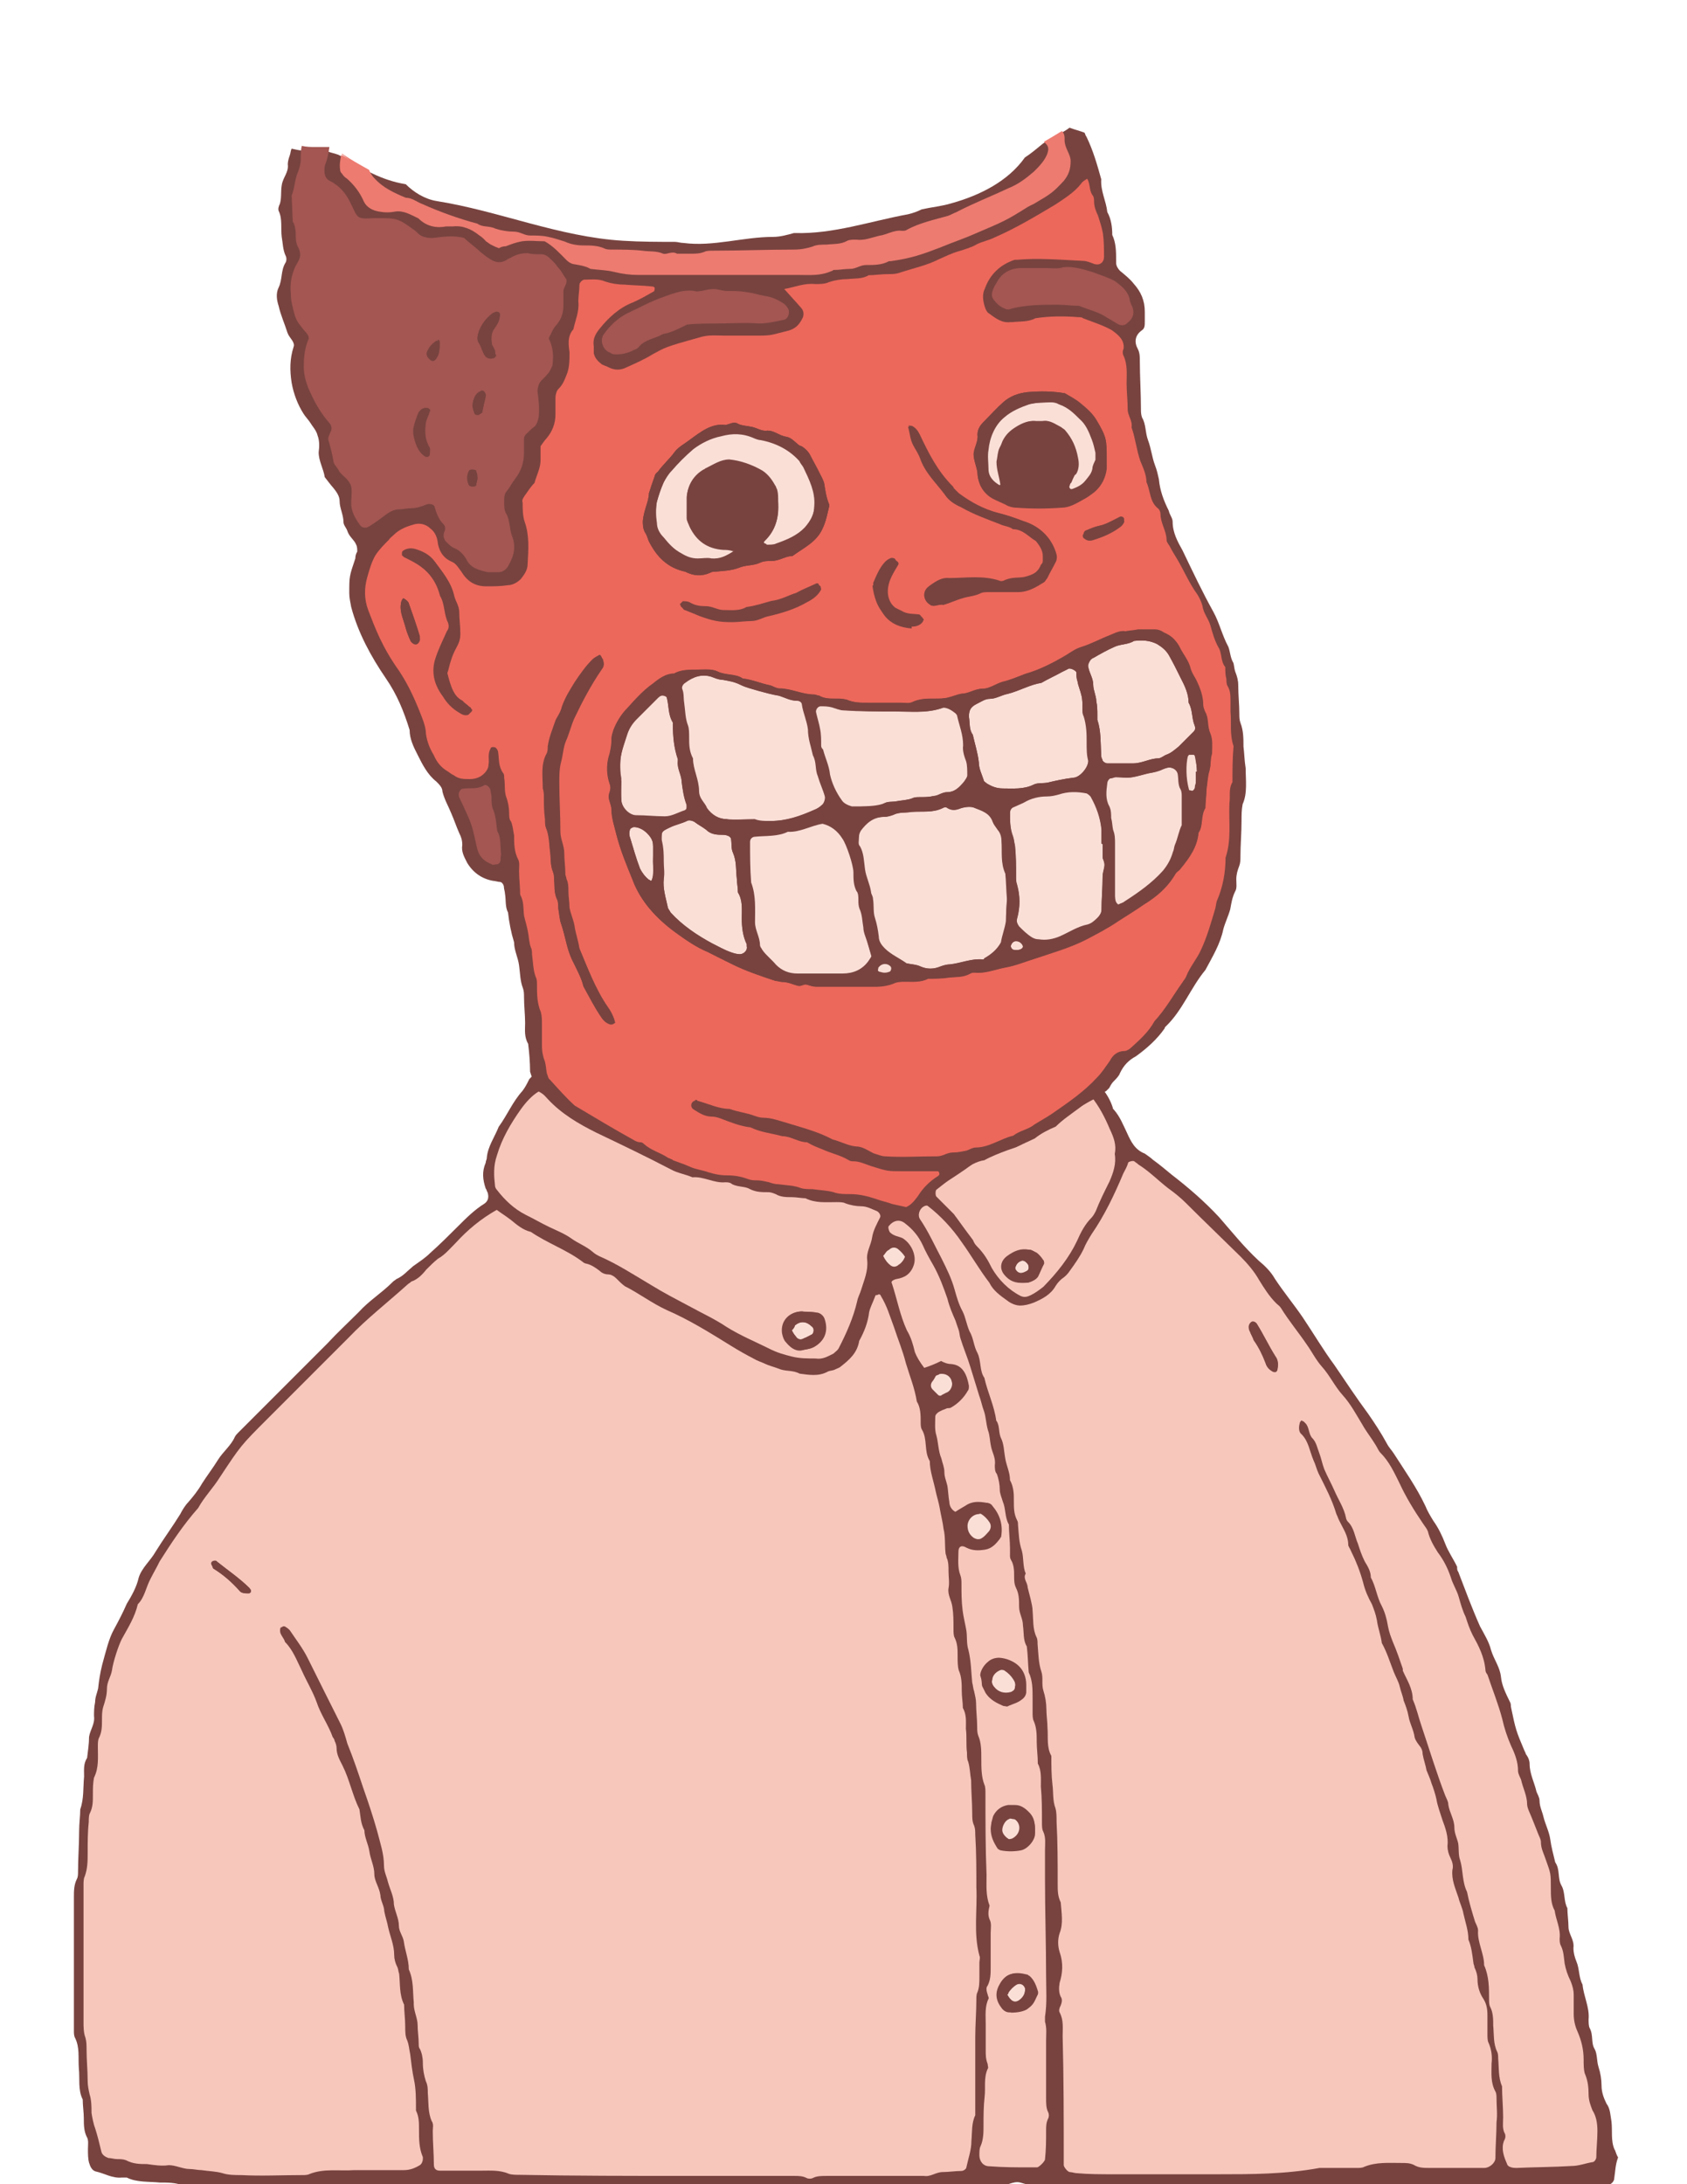 <?xml version="1.0" encoding="utf-8"?>
<!-- Generator: Adobe Illustrator 18.1.1, SVG Export Plug-In . SVG Version: 6.00 Build 0)  -->
<!DOCTYPE svg PUBLIC "-//W3C//DTD SVG 1.0//EN" "http://www.w3.org/TR/2001/REC-SVG-20010904/DTD/svg10.dtd">
<svg version="1.0" id="Layer_1" xmlns="http://www.w3.org/2000/svg" xmlns:xlink="http://www.w3.org/1999/xlink" x="0px" y="0px"
	 viewBox="0 0 612 792" enable-background="new 0 0 612 792" xml:space="preserve">
<g id="Empty">
	<path fill="#78433F" d="M585.7,779.4c-1.4-3.2-0.7-6.8-1.1-10.1c-0.4-2.2-0.4-4.7-1.8-6.5c-1.1-2.2-1.8-4.3-1.8-6.5
		c0-2.2-0.4-4.7-1.1-6.8c-0.7-2.2-0.4-4.7-1.4-6.5c-1.4-2.2-0.4-5-1.8-7.6c-0.4-0.7-0.4-2.2-0.4-3.2c0.4-4.3-1.8-8.3-2.2-12.6
		c-1.4-2.5-1.1-5.8-2.2-8.3c-0.7-1.8-1.1-3.2-1.1-5c0.4-2.9-1.8-5-1.8-7.6c0-2.2-0.4-4.7-0.4-6.8c-1.4-2.5-0.7-5.8-2.2-8.3
		c-1.4-2.5-0.4-5.8-2.2-8.3c-0.7-2.9-1.4-5.4-1.8-8.3c-0.4-2.9-1.8-5.4-2.5-8.3c-0.4-1.8-1.4-3.6-1.4-5.8c0-1.1-0.7-2.2-1.1-3.2
		c-0.7-3.2-2.5-6.5-2.5-10.1c0-1.1-0.4-2.2-1.1-3.2c-0.4-0.4-0.4-1.1-0.7-1.4c-3.2-7.6-3.2-7.6-5-16.2c0-0.7,0-1.1-0.4-1.8
		c-1.4-2.9-2.9-5.8-3.2-9c-0.4-3.6-2.5-6.1-3.6-9.7c-0.7-2.9-2.5-5.8-4-8.6c-2.9-6.5-5.4-13.3-7.9-19.8c-0.4-0.4-0.4-1.1-0.4-1.8
		c-1.4-2.9-3.2-5.4-4.3-8.3s-2.5-5.8-4.3-8.3c-1.1-1.8-2.2-3.6-2.9-5.4c-3.2-6.8-7.6-13-11.5-19.1c-0.7-1.1-1.8-2.2-2.5-3.6
		c-2.2-4-4.3-7.2-6.8-10.8c-4.3-5.8-8.3-11.9-12.2-17.6c-4-5.4-7.6-11.5-11.5-17.3c-3.2-4.7-6.8-9-10.1-14c-1.4-2.5-3.6-4.7-5.8-6.5
		c-5.4-5-9.7-10.4-14.4-15.8c-5.4-5.8-11.2-10.8-17.3-15.5c-2.2-1.8-4.3-3.6-6.8-5.4c-0.7-0.7-1.8-1.4-2.9-2.2
		c-3.6-1.4-5-4.3-6.5-7.6c-1.4-2.9-2.5-5.8-4.7-8.3c-0.4-0.4-0.4-0.4-0.4-0.7c-1.8-5.8-6.1-9.7-10.4-13.7c-1.1-0.7-1.8-1.8-2.9-2.9
		c-1.1-0.4-2.2-0.7-2.9-1.1c-1.4,0.4-2.9,0.4-4.3,0.4c-1.1,1.1-2.5,2.2-4,2.9c-1.8,2.9-4,5.4-6.8,7.6c-3.2,6.1-8.3,11.5-14,15.5
		c-1.4,1.4-2.9,2.9-4.3,4c-1.8,1.8-4,2.9-6.5,4c-14,18-43.6,14.4-63,9.7c-13.3-3.2-25.9-7.9-38.9-13c-6.1-2.5-12.2-5-18.4-7.6
		c-1.8-0.7-13.3-5.4-6.8-2.9c-1.8-0.7-4-1.8-5.4-2.9h-0.4c-2.2-0.7-4-1.8-6.1-2.5c-2.2-1.1-4.3-2.9-5.8-4.7
		c-1.4-1.4-2.5-2.9-3.6-4.3c-0.7-0.4-1.8-0.7-2.5-1.4c-0.7,0-1.8,0-2.5,0c-0.7,0.7-1.4,1.8-2.2,2.5c-0.7,1.4-1.4,2.9-2.5,4.3
		c-3.6,4-5.4,8.6-8.6,13c-1.4,3.6-4,7.2-4.3,11.2c0,0.7-0.4,1.1-0.4,1.8c-1.4,3.2-1.1,6.1,0,9.4c0.4,0.4,0.4,1.1,0.7,1.4
		c0.4,1.4,0.4,2.9-1.1,4c-3.6,2.2-6.8,5.4-9.7,8.3c-3.2,3.2-6.5,6.5-10.1,9.7c-1.8,1.8-4,3.2-6.1,4.7c-2.2,1.8-3.6,3.6-6.1,4.7
		c-0.4,0.4-1.1,0.7-1.4,1.1c-4,4-8.6,6.8-12.2,10.8c-4,4-7.9,7.6-11.5,11.5c-2.2,2.2-4.3,4.3-6.8,6.8c-7.9,7.9-15.8,15.8-23.8,23.8
		c-0.7,0.7-1.1,1.1-1.8,1.8c-0.4,0.4-0.7,0.7-1.1,1.4c-1.4,3.2-4.3,5.4-6.1,8.3s-4,5.8-5.8,8.6c-1.4,2.5-3.2,4.7-5,6.8
		c-1.1,1.1-2.2,2.9-2.9,4.3c-2.9,4.7-6.1,9-9,13.7c-1.8,3.2-5,5.8-6.1,9.4c-0.7,3.2-2.5,6.5-4.3,9.4c-1.4,3.2-2.9,6.1-4.7,9.4
		c-1.8,3.2-2.9,7.9-4.3,13c-0.7,2.9-1.1,5.4-1.4,8.3c-0.4,1.8-1.1,3.2-1.1,5c-0.4,1.8-0.4,3.6-0.4,5c0.4,2.9-1.4,5-1.8,7.6
		c0,2.5-0.4,5-0.7,7.6c-1.4,2.2-1.1,4.3-1.1,6.8c-0.4,4,0,7.9-1.4,11.9c0,2.5-0.4,5-0.4,7.9c0,5-0.4,9.7-0.4,14.8
		c0,0.7,0,1.8-0.4,2.5c-1.1,2.2-1.1,4.3-1.1,6.8c0,11.9,0,23.8,0,35.3c0,4.3,0,8.6,0,13c0,0.7,0,1.8,0.4,2.5
		c1.8,3.6,1.1,7.2,1.4,11.2c0.4,3.6-0.4,7.6,1.4,11.2c0,2.2,0.4,4.7,0.4,6.8c0,2.2,0,4.7,1.1,6.8c0.7,1.1,0.4,2.9,0.4,4.3
		c0,1.8,0,3.6,0.4,5c0.4,1.4,1.1,2.9,2.5,3.2c3.2,0.7,5.8,2.5,9.4,2.2c0.7,0,1.1,0,1.8,0c3.6,1.8,7.9,1.4,11.9,1.8
		c2.9,0,5.8,0,8.6,1.1c0.7,0.4,1.8,0,2.5,0c3.6,0.4,7.6,0,11.2,1.4c0.7,0.4,1.8,0,2.5,0.4c8.3,0,16.6,0.7,25.2,0
		c2.2,0,4.7,0.4,6.8-1.1c0.4-0.4,1.1-0.4,1.8-0.4c6.5,0.4,12.6-0.7,19.1-0.4c12.2,0,24.1,0.4,36.4,0c4,0,7.9,0.4,12.2,0.4
		c0.7,0,1.1,0,1.8,0.4c3.2,1.8,6.8,1.1,10.1,1.1c13.3,0,26.6,0,39.6,0c5.4,0,10.8,0,16.6-0.4c1.1,0,2.2-0.4,3.2-0.7
		c2.2-0.7,4-0.7,5.8,0c3.2,1.1,6.8,1.1,10.1,0c3.2-1.1,6.1-1.1,9.4,0c1.8,0.7,3.2,0.7,5,0.4c6.5-1.4,9-1.4,16.2,0
		c2.2,0.4,4,0.4,5.8-0.4c1.8-0.7,3.2-0.7,5,0c0.7,0.4,1.8,0.7,2.5,0.7c4.7,0,9.4,0,13.7,0c0.7,0,1.1,0,1.8,0c4-1.8,8.6-1.1,12.6-1.4
		c5.8-0.4,11.5,0,17.3,0c0.7,0,1.1,0,1.8,0c2.5,0.4,5-1.8,7.6-1.1c2.2,0.7,4.3,1.1,6.8,1.1c2.5,0,5,0,7.9,0.4c2.2,0,4.7,0,6.8,0.4
		c0.7,0,1.8,0,2.5,0c5.8,2.2,11.9,0.7,18,1.1c1.1,0,2.2-0.4,3.2-0.7c0.7-0.4,1.8-0.4,2.5-0.4c1.4,0,2.9,0.7,4.3,1.1
		c1.1,0,2.2-0.7,3.2-0.4c1.1,0.4,2.2,0.4,3.2,0.7c2.2,0,4,0,6.1,0s4.7-0.4,6.8-0.4c1.8-1.1,4,0.7,5.8-0.7c1.4,0,2.9-0.4,4.3-0.4
		c6.5,0,13.3,0,19.8,0c3.6,0,6.8,0,10.1,1.1c3.2,1.1,6.8,0.7,10.1,0c5.4-1.1,10.8-1.1,16.2-1.1c1.1,0,2.2,0.4,3.2,0.7
		c1.4,0.7,2.9,0.7,4,0c0.4,0,0.4-0.4,0.7-0.4c4.3,0,8.6,0,13,0c3.6,1.8,7.2,1.1,11.2,1.1c2.5,0,5,0,7.9,0c2.2,0,4,0,5.8-1.1
		c0.7-0.4,1.8,0,2.5,0.4c0.7,0,1.8,0.7,2.5,0.4c2.5-1.1,5-1.1,7.6-1.1c5,0,9.7-0.4,14.8-0.4c0.7,0,1.8-0.4,2.5-0.4
		c1.1-0.4,2.2-1.4,2.2-2.5c0.4-2.5,0.4-5,1.4-7.6C586.1,780.8,586.1,779.8,585.7,779.4z"/>
	<path fill="#F8C7BC" d="M185.4,442.4c2.2,1.8,4.3,3.6,7.2,4.3c5.8,4,13,6.5,18.7,10.8c0.4,0.4,1.1,0.7,1.4,0.7
		c1.8,0.4,3.2,1.4,4.7,2.5c0.7,0.7,1.8,1.4,3.2,1.4c1.1,0,2.2,0.7,2.9,1.4c1.1,1.1,2.2,2.2,3.2,2.9c5,2.5,9.7,6.1,15.1,8.6
		c8.3,3.6,15.8,8.3,23.4,13c2.9,1.8,5.4,3.2,8.3,4.7c1.1,0.7,2.5,1.1,4,1.8c1.4,0.7,3.2,1.1,5,1.8c2.5,1.1,5,0.4,7.6,1.8
		c3.2,0.4,6.8,1.1,10.1-0.7c0.7-0.4,1.8-0.4,2.5-0.7c0.7-0.4,1.8-0.7,2.2-1.1c3.2-2.5,6.1-5,6.8-9.4c1.8-3.2,3.2-6.8,3.6-10.4
		c0.4-1.8,1.4-3.6,2.2-5.8c0-0.4,0.4-0.4,0.7-0.4c0.7-0.4,1.1-0.4,1.4,0.4c2.2,3.6,3.2,7.2,4.7,11.2c1.4,4.3,3.2,8.6,4.3,13
		c1.4,4.7,3.2,9,4,14c1.4,2.2,1.4,5,1.4,7.6c0,0.7,0,1.8,0.4,2.5c2.2,3.6,0.7,7.9,2.9,11.5c0,3.6,1.4,7.2,2.2,11.2
		c0.4,1.8,1.1,4,1.4,5.8c0.4,2.5,1.1,5,1.4,7.6c0.7,2.9,0.4,5.8,0.7,8.6c0,0.7,0.4,1.1,0.4,1.8c0.7,1.4,0.7,3.2,0.7,5
		c0,2.2,0.4,4,0,6.1c-0.4,2.5,1.1,4.3,1.4,6.8c0.4,2.5,0.4,5,0.4,7.9c0,1.1,0,2.5,0.4,3.2c1.1,2.2,1.1,4.3,1.1,6.8
		c0,1.8,0,3.6,0.4,5c1.1,2.5,1.1,5,1.1,7.6c0,2.2,0.4,4,0.4,6.1c1.4,2.5,1.1,5,1.1,7.6c0.4,2.9,0,5.8,0.4,8.6c0,1.1,0,2.5,0.4,3.2
		c0.7,2.2,0.7,4.7,1.1,6.8c0,4,0.4,7.9,0.4,12.2c0,1.4,0,2.9,0.7,4.3c0.4,1.1,0.4,2.2,0.4,3.2c0.4,6.5,0.4,12.6,0.4,19.1
		c0.4,8.3-1.1,16.6,1.1,24.8c0.4,0.7,0,1.8,0,2.5c0,1.8,0,3.6,0,5c0,2.2,0,4-0.7,5.8c-0.4,0.7-0.4,1.8-0.4,2.5
		c0,4.7-0.4,9.4-0.4,13.7c0,8.6,0,17.3,0,25.9c0,0.7,0,1.8,0,2.5c-1.4,2.9-1.1,6.1-1.4,9.4c0,3.2-1.1,6.1-1.8,9.4
		c0,0.7-1.1,1.4-1.8,1.4c-2.2,0-4.7,0.4-6.8,0.4c-2.5,0-4.3,1.8-6.8,1.4c-0.7,0-1.8,0-2.5,0c-2.2,0-4.7,0-6.8,0
		c-8.6,0-17.3,0-25.9,0c-1.8,0-3.6,0-5,0.7c-0.7,0.4-1.8,0.4-2.5,0c-1.4-0.7-2.9-0.7-4.3-0.7c-13,0-25.9,0-38.9,0
		c-20.5,0-41,0-61.2-0.4c-1.1,0-2.5,0-3.6-0.4c-3.2-1.4-6.8-1.1-10.1-1.1c-3.6,0-7.6,0-11.2,0c-1.1,0-2.2,0-3.6,0
		c-1.4,0-2.2-0.7-2.2-2.2c0-4-0.4-7.9-0.4-12.2c0-1.1,0.4-2.5-0.4-3.6c-1.4-3.2-1.1-6.8-1.4-10.1c0-1.4,0-2.9-0.7-4.3
		c-0.7-2.2-1.1-4.3-1.1-6.8c0-1.8-0.4-3.6-1.1-5c-0.4-0.4-0.4-1.1-0.4-1.8c0-2.2-0.4-4.7-0.4-6.8c0-2.5-1.4-5-1.4-7.6
		c0-0.4,0-0.7,0-0.7c-0.4-4,0-7.9-1.8-11.9c0-3.6-1.4-6.8-1.8-10.1c-0.4-2.2-1.8-3.6-1.8-5.8c0-2.5-1.4-5-1.8-7.6
		c0-2.9-1.4-5.4-2.2-8.3c-0.4-1.8-1.4-3.6-1.4-5.8c0-4.3-1.4-8.3-2.5-12.6c-1.4-5-3.2-10.4-5-15.5c-1.8-5.4-3.6-10.8-5.8-16.2
		c-0.7-2.5-1.4-5-2.5-7.2c-4-7.9-7.9-15.8-11.9-23.8c-1.8-3.6-4.3-6.8-6.5-10.1c-0.4-0.4-0.7-0.7-1.4-1.1c-0.4-0.4-1.1-0.4-1.4,0
		c-0.7,0-0.7,0.7-0.7,1.4c0,1.4,1.4,2.5,1.8,4c2.9,2.9,4.3,6.8,6.1,10.4c1.8,4,4,7.6,5.4,11.5c1.4,4.3,4.3,8.3,5.8,12.6
		c0.4,0.4,0.7,1.1,0.7,1.4c0.4,0.7,0.7,1.8,0.7,2.5c0,2.5,1.1,4.3,2.2,6.5c2.5,5,3.6,10.8,6.1,15.8c0.4,2.5,0.4,5,1.8,7.6
		c0,2.5,1.4,5,1.8,7.6c0.4,2.9,1.8,5.4,1.8,8.3c0,2.5,1.8,4.7,2.2,7.6c0,1.8,1.4,4,1.4,5.8c0.4,2.2,1.1,4,1.4,5.8
		c0.7,3.2,2.2,6.5,2.2,10.1c0,1.4,0.4,2.9,1.1,4.3c0.4,0.7,0.4,1.8,0.7,2.5c0.4,3.6,0,7.6,1.8,11.2c0,2.5,0.4,5,0.4,7.9
		c0,1.8,0,3.6,0.7,5c0.7,1.8,0.7,3.2,1.1,5c0.4,3.2,0.7,6.1,1.4,9.4c0.7,3.2,0.7,6.8,0.7,10.4c0,0.4,0,0.7,0,0.7
		c1.1,2.2,1.1,4.3,1.1,6.8c0,3.6,0,6.8,1.4,10.1c0,0.4,0,0.7,0,0.7c0,0.7-0.4,1.8-1.1,2.2c-1.8,1.1-3.6,1.8-5.8,1.8
		c-6.1,0-12.2,0-18,0c-5.4,0.4-10.8-0.7-16.2,1.4c-0.7,0.4-1.8,0.4-2.5,0.4c-7.6,0-15.1,0.4-22.3,0c-2.2,0-4.7,0-6.8-0.7
		c-2.5-0.7-5-0.7-7.6-1.1c-1.4,0-2.9-0.4-4.3-0.4c-2.5,0-5-1.4-7.6-1.4c-2.5,0.4-5,0-7.9-0.4c-2.5,0-5,0-7.6-1.4
		c-1.1-0.4-2.2-0.4-3.2-0.4c-1.1,0-2.2-0.4-3.2-0.4c-1.1-0.4-2.2-1.1-2.5-2.2c-0.7-2.9-1.4-5.8-2.2-8.3c-0.7-1.8-1.1-4-1.4-5.8
		c0-2.2,0-4.7-0.7-6.8c-0.4-1.8-0.7-3.2-0.7-5c0-3.6-0.4-7.6-0.4-11.2c0-1.4,0-2.9-0.4-4.3c-0.7-1.8-0.7-4-0.7-5.8
		c0-3.6,0-7.6,0-11.2c0-12.6,0-25.2,0-38.2c0-1.1,0-2.5,0.4-3.2c1.1-2.9,1.1-5.8,1.1-8.6c0-3.6,0-7.6,0.4-11.2c0-1.1,0-2.5,0.4-3.2
		c1.1-2.2,1.1-4.3,1.1-6.8c0-2.2,0-4,0.4-6.1c1.8-3.6,1.4-7.2,1.4-11.2c0-1.1,0-2.5,0.4-3.2c1.1-2.2,1.1-4.3,1.1-6.8
		c0-1.4,0-2.9,0.4-4.3c0.7-2.2,1.4-4.3,1.4-6.8c0-2.5,1.4-4.3,1.8-6.5c0.4-3.2,2.5-9.4,3.6-11.5c2.2-4,4.7-7.9,5.8-12.6
		c2.5-2.5,2.9-6.1,4.7-9.4c1.1-2.2,2.2-4,3.2-6.1c4.3-6.8,8.6-13.3,14-19.4c2.2-4,5.4-7.2,7.9-11.2c7.6-11.5,7.6-11.5,17.3-21.2
		c1.8-1.8,3.2-3.2,5-5c8.3-8.3,16.2-16.2,24.5-24.5c6.5-6.8,14-12.6,21.2-19.1c0.4-0.4,1.1-0.7,1.4-1.1c2.2-0.7,4-2.5,5.4-4.3
		c1.4-1.4,2.9-2.9,4.3-4c2.5-1.4,4.3-3.6,6.5-5.8c4.3-4.7,9-8.6,14.8-11.9C181.8,439.9,183.6,441,185.4,442.4z M76.7,567.4
		c0.4,0.4,0.4,1.1,0.7,1.4c3.6,2.2,6.8,5,9.7,8.3c0.7,0.7,2.2,0.7,3.2,0.7c0.4,0,0.4-0.4,0.7-0.4c0,0,0-0.4,0-0.7
		c0-0.4-0.4-0.4-0.4-0.7c-3.6-3.6-7.9-6.5-11.9-9.7c-0.4-0.4-2.2,0-2.2,0.7C76.7,566.6,76.7,567,76.7,567.4z"/>
	<path fill="#F8C7BC" d="M441.4,788.4c-12.2,0-24.8,0-37.1,0c-4.7,0-9.4,0-13.7-0.4c-0.7,0-1.8-0.4-2.5-0.4c-0.7,0-2.2-1.8-2.2-2.5
		c0-0.7,0-1.1,0-1.8c0-15.1,0-29.9-0.4-45c0-2.9,0.4-5.8-1.1-8.6c-0.4-0.7,0-1.8,0.4-2.5c0.4-1.1,0.7-2.2,0-3.2
		c-0.7-1.4-0.7-3.2-0.4-5c1.1-3.6,1.4-7.2,0-11.2c-0.7-2.2-0.7-4.7,0-6.8c1.4-3.6,0.7-7.2,0.4-11.2c-1.1-2.2-1.1-4.3-1.1-6.8
		c0-7.6,0-15.1-0.4-22.3c0-1.8,0-3.6-0.4-5c-1.1-2.9-0.7-5.8-1.1-8.6c-0.4-3.6-0.4-6.8-0.4-10.4c-1.8-3.2-1.1-6.8-1.4-10.1
		c0-2.2-0.4-4.7-0.4-6.8c0-2.2-0.4-4.7-1.1-6.8c-0.7-2.2,0-4.7-0.7-6.8c-1.1-3.2-1.1-6.8-1.4-10.1c0-0.7,0-1.8-0.4-2.5
		c-1.4-2.9-1.1-6.1-1.4-9.4c0-1.4-0.4-2.9-0.7-4.3c-0.4-1.4-0.7-2.9-1.1-4.3c0-1.8-1.8-3.2-0.7-5c-1.1-2.5-0.7-5.8-1.4-8.3
		c-1.1-3.2-1.1-6.1-1.4-9.4c0-0.7,0-1.1-0.4-1.8c-1.1-2.2-1.1-4.3-1.1-6.8c0-2.5,0-5-1.4-7.6c0-2.9-1.4-5.4-1.8-8.3
		c-0.4-2.2-0.4-4.7-1.4-6.8c-1.1-2.2-0.4-4.7-1.8-6.5c-0.7-5.4-3.2-10.4-4.3-15.5c-1.8-2.5-1.1-6.1-2.5-9c-1.4-2.5-1.4-5.4-2.9-7.9
		c-1.1-2.5-1.4-5-2.5-7.2c-1.4-2.5-2.2-5.4-2.9-7.9c-1.1-4-2.9-7.6-4.7-11.2c-2.5-4.7-4.7-9.7-7.9-14.4c-0.7-1.1-0.4-2.9,0.7-4
		c0.7-0.7,1.8-1.1,2.2-0.7c4.7,3.6,9,8.3,12.2,13c3.6,5,6.5,10.1,10.1,14.8c1.4,2.9,4,4.7,6.5,6.5c1.4,1.1,3.2,1.8,4.7,1.8
		s3.2-0.4,5-1.1c3.2-1.4,6.1-2.9,7.9-6.1c0.7-1.1,1.4-1.8,2.2-2.5c1.1-0.7,2.2-1.8,2.9-2.9c1.8-2.5,3.6-5,5-7.9
		c0.7-1.8,1.8-3.6,2.9-5.4c4.7-6.8,8.3-14.4,11.5-22c0.7-1.4,1.4-2.5,1.8-4c0.4-0.4,1.8-0.7,2.2-0.4c0.4,0.4,1.1,0.7,1.4,1.1
		c4,2.5,7.2,5.8,10.8,8.6c2.5,1.8,4.7,3.6,6.5,5.4c6.5,6.5,13.3,13,19.8,19.4c2.5,2.5,5,5.4,6.8,8.6c1.8,2.9,3.6,5.8,6.1,8.3
		c0.7,0.7,1.4,1.1,1.8,1.8c2.9,4.7,6.5,9,9.4,13.3c1.8,2.5,3.2,5.4,5.4,7.9c2.9,3.2,4.7,7.2,7.6,10.4c2.9,3.2,5,7.2,7.2,10.8
		c1.4,2.5,3.2,4.7,4.7,7.2c0.7,1.1,1.1,2.2,1.8,2.9c3.2,3.2,5,7.2,6.8,10.8c2.5,5.4,5.4,10.1,8.6,14.8c0.7,1.1,1.4,1.8,1.8,2.9
		c0.7,2.9,2.2,5.4,3.6,7.6c2.2,2.9,3.6,5.8,4.7,9c0.7,2.5,2.2,4.7,2.9,7.2c0.7,2.5,1.4,5,2.5,7.2c0.7,2.2,1.4,4.3,2.5,6.5
		c2.2,4,4.3,7.9,4.7,13c0,0.4,0.4,1.1,0.7,1.4c1.8,5.4,4,10.8,5.4,16.2c0.7,3.2,1.8,6.5,3.2,9.7c1.4,2.9,2.5,5.8,2.5,9
		c0,1.1,0.7,2.2,1.1,3.2c0.7,3.2,2.2,5.8,2.2,9c0,0.7,0.4,1.8,0.7,2.5c1.1,2.5,2.2,5.4,3.2,7.9c0.4,1.1,1.1,2.2,1.1,3.2
		c0,2.5,1.1,4.3,1.8,6.5c1.8,5,1.8,5,1.8,10.1c0,2.9,0,5.8,1.4,8.3c0.4,3.2,2.2,6.5,1.8,10.1c0,0.7,0,1.8,0.4,2.5
		c1.1,2.2,1.1,4.3,1.4,6.5c0.4,2.2,1.1,4.3,2.2,6.5c0.7,1.8,1.1,3.2,1.1,5c0,2.2,0,4.7,0,6.8c0,2.2,0.4,4.3,1.4,6.5
		c1.4,3.2,2.2,6.5,2.2,10.1c0,1.8,0,3.6,0.4,5c1.1,2.5,1.4,5,1.4,7.6c0,2.2,0.7,4,1.4,5.8c1.4,2.2,1.8,4.7,1.8,7.6
		c0,3.2-0.4,6.5-0.4,9.4c0,0.7-0.7,1.8-1.4,1.8c-2.5,0.4-5,1.4-7.6,1.4c-6.5,0.4-13.3,0.4-19.8,0.7c-0.7,0-1.8,0-2.5-0.4
		c-0.4,0-1.1-0.7-1.1-1.1c-1.1-2.5-2.2-5.4-1.1-8.3c0.4-0.7,0.7-1.4,0.4-2.5c-1.1-1.8-0.7-4-0.7-6.1c0-3.6-0.4-7.6-0.4-11.2
		c-1.4-3.2-1.1-6.8-1.4-10.1c0-0.7,0-1.8-0.4-2.5c-1.4-2.9-1.1-6.1-1.4-9.4c0-2.2,0-4.7-1.1-6.8c-0.4-0.7-0.4-1.8-0.4-2.5
		c0-4.3,0-8.6-1.8-12.6c0-4.3-2.5-8.3-2.2-12.6c0-1.1-0.7-2.2-1.1-3.2c-1.1-3.6-2.2-7.2-2.9-10.8c-1.8-3.6-1.4-7.9-2.5-11.5
		c-0.7-1.8-0.4-4-0.7-6.1c-0.4-1.8-1.4-3.6-1.4-5.8c0-2.9-1.8-5.4-2.2-8.3c0-1.1-0.7-2.2-1.1-3.2c-3.2-8.3-5.8-16.9-8.6-25.2
		c-1.1-3.2-1.8-6.5-3.2-9.7c0-4-2.2-7.2-3.6-10.4c0-0.4,0-0.7,0-0.7c-1.1-3.2-2.2-6.5-3.6-9.7c-0.7-1.8-1.4-3.6-1.8-5.8
		c-0.4-2.5-1.1-5-2.2-7.2c-1.8-3.2-2.2-7.2-4-10.4c0-2.2-1.1-4-2.2-5.8c-1.1-2.2-1.8-4.3-2.5-6.5c-1.1-2.5-1.4-5.8-3.6-7.9
		c-0.4-0.4-0.7-1.1-0.7-1.4c-0.7-3.6-2.9-6.8-4.3-10.1c-1.1-2.5-2.5-5-3.6-7.6c-0.7-1.8-1.1-4-1.8-5.8c-0.7-1.8-1.1-4-2.5-5.4
		c-1.4-1.4-1.1-4-2.5-5.4c-0.4-0.4-0.4-0.4-0.7-0.7c-0.4,0-0.7-0.4-0.7-0.4c-0.4,0.4-0.7,0.7-0.7,1.1c-0.4,1.4-0.4,3.2,0.7,4
		c2.5,2.5,2.9,6.1,4.3,9.4c0.7,1.4,1.1,3.2,1.8,4.7c2.5,5,5,9.7,6.5,14.8c0.4,0.7,0.7,1.8,1.1,2.5c1.4,2.9,3.2,5.4,3.2,8.6
		c0,0.7,0.7,1.4,1.1,2.5c1.8,3.6,3.2,7.2,4.3,11.2c0.7,2.9,1.8,5.4,3.2,7.9c0.7,1.8,1.4,3.6,1.8,5.8c0.4,2.9,1.4,5.4,1.8,8.3
		c1.8,3.2,2.9,6.8,4.3,10.4c0.7,1.8,1.8,3.6,2.2,5.4s1.1,3.2,1.4,5c0.7,1.8,1.4,3.6,1.8,5.8c0.4,2.5,1.8,4.7,2.2,7.6
		c0.4,1.4,1.4,2.5,2.2,3.6c0.4,0.7,0.7,1.4,0.7,2.5c0.4,2.2,1.1,4,1.4,5.8c0.7,1.8,1.4,3.2,1.8,4.7c0.7,1.8,1.4,4,1.8,5.8
		c0.4,2.5,1.4,5,2.2,7.6c1.1,2.9,2.2,6.1,1.8,9.4c0,1.4,0.4,2.9,1.1,4.3c0.7,1.4,1.1,2.9,0.7,4.3c-0.4,3.6,1.1,6.8,2.2,10.1
		c0.4,1.8,1.4,3.6,1.8,5.8c0.7,3.2,1.8,6.1,1.8,9.4c1.1,2.5,1.4,5.4,1.8,8.3c0,0.7,0.4,1.1,0.4,1.8c0.7,1.4,1.1,2.9,1.1,4.3
		c0,2.5,0.7,5,2.2,7.2c1.1,1.8,1.4,3.6,1.4,5.8c0,2.2,0,4.7,0,6.8c0,1.1,0,2.5,0.4,3.2c1.1,2.5,1.4,5,1.1,7.6
		c0,3.6-0.4,6.8,1.4,10.1c0.4,0.7,0.4,1.8,0.4,2.5c0,2.9,0.4,5.8,0,8.6c0,4.3-0.4,8.6-0.4,13c0,1.8-2.2,3.6-4,3.6
		c-6.5,0-13.3,0-19.8,0c-2.2,0-4,0-5.8-1.1c-1.4-0.7-2.9-0.7-4.3-0.7c-4.7,0-9.4-0.4-13.7,1.4c-0.7,0.4-1.8,0.4-2.5,0.4
		c-4.7,0-9.4,0-13.7,0C466.2,788.4,454,788.4,441.4,788.4L441.4,788.4z M463.3,496.8c0.4-1.8,0.4-3.6-0.7-5c-2.5-4-4.3-7.9-6.8-11.9
		c-0.4-0.4-0.7-0.7-1.4-0.7s-1.4,1.1-1.4,1.8c0,0.7,0,1.1,0.4,1.8c0.4,1.1,1.1,2.2,1.4,3.2c1.8,2.5,3.2,5.4,4.3,8.3
		c0.4,1.4,1.4,2.5,2.9,3.2c0.4,0,0.4,0,0.7,0C463,497.2,463.3,497.2,463.3,496.8z"/>
	<path fill="#F8C7BC" d="M198.7,398.5c5,5.4,11.2,9,17.6,12.2c9,4.3,18,8.6,27,13.3c2.5,1.4,5.4,1.8,7.9,2.9c4-0.4,7.9,2.2,11.9,1.8
		c0.7,0,1.8,0,2.5,0.7c2.2,1.1,4.7,0.7,6.5,1.8c2.2,1.1,4.3,1.1,6.8,1.1c0.7,0,1.8,0.4,2.5,0.7c1.8,1.1,4,1.1,5.8,1.1s3.6,0.4,5,0.4
		c3.6,1.8,7.2,1.4,11.2,1.4c1.1,0,2.5,0,3.2,0.4c1.8,0.7,4,1.1,5.8,1.1c2.2,0,4,1.1,5.8,1.8c0.7,0.4,1.4,1.4,1.1,2.2
		c-1.1,2.2-2.5,4.7-2.9,7.2c-0.4,2.9-2.2,5.4-1.8,8.3c0.4,4-1.1,7.2-2.2,10.8c-0.4,1.4-1.1,2.5-1.4,4c-1.4,6.1-4,11.9-6.8,17.3
		c-0.4,0.7-1.1,1.1-1.8,1.8c-2.2,1.1-4,2.2-6.5,1.8c-2.9,0-5.8,0-8.6-0.7s-5.4-1.4-8.3-2.9c-5-2.5-10.4-4.7-15.5-7.9
		c-4.3-2.9-9-5-13.7-7.6c-4.7-2.5-9-4.7-13.7-7.6c-6.1-3.6-12.2-7.6-18.7-10.4c-0.7-0.4-1.4-0.7-2.2-1.4c-2.5-2.2-5.4-3.2-7.9-5
		s-5.4-2.9-8.3-4.3c-2.9-1.4-5.4-2.9-8.3-4.3c-4.3-2.2-7.6-5.4-10.4-9c-0.4-0.4-0.7-1.1-0.7-1.4c-0.4-3.6-0.7-7.2,0.7-11.2
		c1.8-6.1,5-11.5,8.6-16.6c1.8-2.5,4-5,6.5-6.5C197.3,396.7,198,397.8,198.7,398.5z M295.2,488.5c4-2.2,5.4-5.8,4-10.1
		c-0.4-1.4-1.8-2.5-3.2-2.5c-1.8-0.4-3.6,0-5-0.4c-3.6,0-7.6,2.9-6.8,7.9c0,1.1,0.7,2.2,1.4,3.2c1.4,1.8,3.2,3.2,5.8,2.9
		C292.3,489.2,293.8,489.2,295.2,488.5z"/>
	<path fill="#F8C7BC" d="M331.9,490.3c-0.7-2.9-1.4-5.4-2.9-7.9c-2.5-5.4-3.6-11.5-5.4-16.9c-0.4-0.7,0-1.1,0.7-1.4
		c0.7-0.4,1.8-0.4,2.5-0.7c2.5-0.7,4-2.5,4.7-4.7c1.1-3.2-0.7-7.6-4-9.7c-1.4-0.7-3.2-0.7-4.7-2.2c-0.4-0.7-0.7-1.8-0.4-2.2
		c1.8-2.2,4-2.5,5.8-1.1c2.9,2.2,5,4.7,6.5,7.9c1.1,2.5,2.5,5,4,7.6c2.2,4,3.6,7.9,5,11.9c0.7,2.9,1.8,5.4,2.9,7.9
		c0.4,1.1,0.7,2.2,1.1,3.2c0.4,1.1,0.4,2.2,0.7,3.2c1.1,3.6,2.5,6.8,3.6,10.4c1.1,3.6,2.2,7.2,3.2,10.4c0.7,1.8,1.1,4,1.8,5.8
		c0.7,2.2,0.7,4.3,1.4,6.8c0.7,1.8,0.7,4,1.1,5.8c0.4,2.2,1.8,4.3,1.4,6.8c0,1.1,0,2.5,0.7,3.2c0.7,1.8,1.1,4,1.1,5.8
		c0,1.4,0.7,2.9,1.1,4.3c1.1,2.5,0.7,5.8,2.2,8.3c0,2.9,0.4,5.8,0.4,8.6c0,0.7,0,1.8,0,2.5s0,1.1,0.4,1.8c1.1,1.8,1.1,4,1.1,5.8
		c0,1.4,0,2.9,0.7,4.3c1.1,2.2,1.1,4.3,1.1,6.8c0,2.5,1.4,4.3,1.4,6.8c0.4,2.5,0,5.4,1.4,7.6c0.4,3.2,0.4,6.1,0.7,9.4
		c1.4,2.9,1.4,6.1,1.4,9.4c0,1.8,0,3.6,0,5c0,1.1,0,2.5,0.4,3.2c1.1,2.5,1.1,5,1.1,7.6s0.4,5,0.4,7.9c1.4,2.5,1.1,5.8,1.1,8.3
		c0.4,4.3,0.4,8.6,0.4,13c0,1.1,0,2.5,0.4,3.2c1.1,2.2,0.7,4.7,0.7,6.8c0,3.6,0,6.8,0,10.4c0,11.9,0.4,23.8,0.4,35.3
		c0,5,0.4,9.7-0.4,14.8c0,0.7,0,1.1,0,1.8c0.7,2.2,0.4,4.7,0.4,6.8c0,6.8,0,13.7,0,20.9c0,1.8,0,3.6,0.7,5c0.4,0.7,0.4,1.8,0,2.5
		c-0.7,1.4-0.7,2.9-0.7,4.3c0,3.6,0,6.8-0.4,10.4c0,0.7-2.2,2.9-2.9,2.9s-1.8,0-2.5,0c-5,0-9.7,0-14.8-0.4c-2.2,0-3.6-1.8-3.6-4
		c0-1.1,0-2.5,0.4-3.2c1.1-2.5,1.1-5,1.1-7.6c0-3.6,0-6.8,0.4-10.4c0.4-3.2-0.4-6.8,1.1-10.1c0.4-0.4,0-1.1,0-1.8
		c-0.7-1.8-0.7-3.2-0.7-5c0-3.2,0-6.5,0-9.4c0-3.2-0.4-6.5,1.1-9.4c0-0.4-0.4-1.1-0.4-1.4c-0.4-1.1-0.7-2.5,0-3.2
		c1.1-2.2,1.1-4.3,1.1-6.8c0-4,0-7.9,0-12.2c0-1.8,0.4-3.6-0.4-5c-0.7-1.8-0.4-3.2,0-5c-1.4-3.6-1.1-7.2-1.1-11.2
		c-0.4-9.7-0.4-19.4-0.4-29.5c0-1.1,0-2.5-0.4-3.2c-1.1-2.9-1.1-6.1-1.1-9.4c0-2.9,0-5.8-1.1-8.3c-0.4-1.1-0.4-2.2-0.4-3.2
		c0-2.9-0.4-5.8-0.4-8.6c0-1.4-0.4-2.9-0.7-4.3c-0.4-1.1-0.4-2.2-0.7-3.2c-0.4-4-0.4-7.9-1.4-11.9c-0.7-2.2-0.4-4.7-0.7-6.8
		c-0.4-2.5-1.1-5-1.4-7.6c-0.4-3.2-0.4-6.5-0.4-9.4c0-1.1,0-2.2-0.4-3.2c-1.1-2.9-0.7-5.8-0.7-8.6c0-1.8,1.1-2.5,2.9-1.4
		c2.2,1.1,4.3,1.1,6.8,0.7c2.5-0.4,4-2.2,5.4-4c0-0.4,0.4-0.4,0.4-0.7c0.7-4.3-0.4-7.9-3.2-11.2c-0.4-0.7-1.4-1.1-2.2-1.1
		c-2.5-0.4-5-0.7-7.6,1.1c-1.1,0.7-2.5,1.4-3.6,2.2c-1.4-0.7-2.2-2.2-2.2-3.6c-0.4-2.2-0.4-4-0.7-5.8c-0.4-1.8-1.1-3.2-1.1-5
		s-0.7-3.2-1.1-5c-1.1-2.5-1.1-5.8-1.8-8.3c-0.7-2.2-0.4-4.7-0.4-6.8c0-0.7,0.7-1.4,1.4-1.8c0.7-0.4,1.4-0.7,2.5-1.1
		c0.7-0.4,1.1,0,1.8-0.4c2.5-1.4,4.7-3.6,6.1-6.1c0.4-0.4,0.4-1.1,0.4-1.8c-0.7-4-2.2-7.6-6.5-7.9c-1.4,0-2.9-0.7-3.6-1.1
		c-2.2,1.1-4,1.8-6.1,2.5C333.7,493.9,332.6,492.1,331.9,490.3z M361.8,669.6c0.4,0.4,0.7,0.7,1.4,0.7c2.2,0.7,4.7,0.4,6.8,0
		c2.5-0.4,5-3.6,5.4-6.1c0-0.7,0-1.1,0-1.8c0-2.2-0.7-4-2.2-5.4c-1.4-1.4-2.9-2.5-5-2.5c-0.7,0-1.8,0-2.5,0c-2.5,0.4-4.3,1.8-5.4,4
		c-0.4,1.1-0.4,2.2-0.7,3.2C359.3,665.3,360.7,667.4,361.8,669.6z M356.4,611.6c0.4,0.7,0.7,1.4,1.1,2.2c1.4,2.2,4,3.2,6.1,4.3
		c0.4,0.4,1.1,0.4,1.8,0c1.4-0.7,3.2-1.4,4.7-2.2c1.1-0.7,1.8-1.4,1.8-2.9c0-0.7,0-1.8,0-2.5c0-5.4-4-9-9.4-9.4
		c-1.4,0-2.9,0.4-4,1.4c-1.8,1.4-2.9,3.6-2.9,5C356.4,609.8,356,610.9,356.4,611.6z M372.6,728.3c2.5-1.1,2.9-3.2,4-5.4
		c0-0.4,0-0.7,0-0.7c-0.7-2.2-1.4-4.3-3.2-5.8c-0.4,0-0.4-0.4-0.7-0.4c-4.3-1.1-7.2-0.7-9.7,2.9c-1.8,3.2-1.8,5.8,0.4,8.6
		c0.7,1.1,1.8,1.4,2.9,1.8c0.7,0,1.1,0,0.7,0C369.4,729.7,370.8,729,372.6,728.3z"/>
	<path fill="#F8C7BC" d="M402.5,428.4c-1.8,3.6-3.6,7.2-5,10.8c-0.4,0.7-0.7,1.4-1.4,2.2c-2.5,2.5-4,5.4-5.4,8.6
		c-2.9,6.1-7.2,11.5-12.2,16.6c-1.4,1.1-2.9,2.2-4.3,2.9c-1.4,0.7-2.5,1.1-4,0.4c-4.3-2.2-7.9-5.8-10.4-10.1
		c-1.4-2.9-2.9-5.4-5.4-7.9c-0.7-0.7-1.1-1.4-1.4-2.2c-2.2-2.9-4-5.4-6.1-8.3c-0.4-0.4-0.7-1.1-1.1-1.4c-1.4-1.4-2.9-2.9-4.3-4.3
		c-0.7-0.7-1.1-1.1-1.8-1.8c-0.4-0.4-0.4-2.2,0-2.5c1.8-1.4,3.6-2.9,5.4-4c8.3-5.4,10.4-7.2,15.8-13c2.5-2.5,4.7-5,7.2-7.6
		c2.9-3.2,6.1-6.1,8.6-9.7c1.1-1.8,3.2-3.2,4.7-5c1.1-1.1,2.5-1.4,3.6-2.2c0.7-0.4,1.4-0.4,2.5,0c1.4,0.7,3.2,1.4,4.3,2.9
		c1.4,1.4,2.5,2.9,4,4.7c2.9,3.6,5,7.6,6.8,11.9c1.4,2.9,2.5,5.8,1.8,9C405,421.9,403.9,425.2,402.5,428.4z M373,465.1
		c1.4-0.4,2.9-1.1,3.6-2.2c0.7-1.4,1.4-3.2,2.2-4.7c0-0.4,0-1.1-0.4-1.4c-0.7-1.1-1.4-1.8-2.2-2.5c-0.7-0.4-1.4-0.7-2.2-1.1
		c-2.9-0.4-5.8,0.4-7.9,2.2s-2.5,4.7-1.1,6.8C366.8,464.4,369,465.5,373,465.1C371.5,465.5,372.2,465.1,373,465.1z"/>
	<path fill="#FADFD7" d="M351,553.3c0,1.8,0.7,3.2,2.2,4.3c0.7,0.4,1.4,0.7,2.5,0.4c1.4-0.7,2.2-1.8,3.2-2.9c0.7-1.1,0.7-2.2,0-3.2
		c-0.7-1.1-1.8-2.2-2.9-2.9c-0.4,0-0.4-0.4-0.7,0C352.8,549,351,551.2,351,553.3z"/>
	<path fill="#FADFD7" d="M340.9,498.2c-0.4,0.4-1.1,0.4-1.4,0.7c-0.4,0.7-0.7,1.4-1.4,2.2c-0.7,1.1-0.4,2.2,0.4,2.9
		c0.7,0.7,1.1,1.1,1.8,1.8c0.4,0.4,1.1,0.4,1.4,0c0.7-0.4,1.4-0.7,2.2-1.1c1.1-0.7,1.8-2.5,1.4-3.6
		C344.9,499,343.1,497.9,340.9,498.2z"/>
	<path fill="#FADFD7" d="M320.4,455.4c0.7,1.4,1.4,2.5,2.9,3.6c0.7,0.4,1.4,0.4,2.2,0c0.4-0.4,1.1-0.7,1.4-1.1
		c0.7-0.7,1.1-1.4,1.4-2.2c-0.7-1.1-1.4-1.8-2.2-2.5c-1.1-1.1-2.5-1.1-3.6,0C321.5,453.6,321.1,454.7,320.4,455.4z"/>
	<path fill="#FADFD7" d="M287.3,482.4c0.4,0.7,0.7,1.4,1.4,2.2c0.7,1.1,1.8,1.4,2.9,0.7c1.1-0.4,2.2-1.1,2.9-1.4
		c0.7-0.4,1.1-2.2,0-2.9c-1.8-1.8-4-2.2-6.1-0.4C288.4,481,288,481.7,287.3,482.4z"/>
	<path fill="#FADFD7" d="M363.2,663.1c0,1.8,1.1,2.9,2.5,3.6c0.4,0.4,1.1,0,1.4,0c2.9-1.4,3.6-4.7,1.4-6.8c-0.4-0.4-0.7-0.7-1.4-0.7
		c-0.4,0-1.1-0.4-1.4,0C364.7,659.5,363.2,661.3,363.2,663.1z"/>
	<path fill="#FADFD7" d="M359.6,608.8c0,1.1,0.4,2.2,1.1,2.9c1.4,1.8,3.6,2.5,6.1,1.8c0.7-0.4,1.4-0.7,1.4-1.8
		c0.4-1.1,0-2.2-0.7-3.2c-0.7-1.1-1.8-2.2-2.9-2.9c-0.4-0.4-1.1-0.4-1.4-0.4C361.4,605.5,360,607.3,359.6,608.8z"/>
	<path fill="#FADFD7" d="M365.4,723.2c0,0.4,0,0.4,0.4,0.7c1.4,2.2,2.9,2.5,4.7,0.7c1.1-1.1,1.4-2.2,1.4-3.6
		c-0.4-1.4-1.8-2.2-3.2-1.4c-1.1,0.7-2.2,1.8-2.9,2.9C365.8,722.9,365.8,723.2,365.4,723.2z"/>
	<path fill="#FADFD7" d="M370.8,461.5c0.4,0,1.1-0.4,1.8-0.7c0.7-0.4,0.7-1.4,0.4-2.2c-0.7-1.1-1.8-1.8-2.5-1.4
		c-1.1,0.4-1.8,1.1-2.2,2.5C368.3,460.4,369.4,461.9,370.8,461.5z"/>
	<path fill="#78433F" d="M76.7,566.6c0,0.4,0,0.4,0,0.7c0.4,0.4,0.4,1.1,0.7,1.4c3.6,2.2,6.8,5,9.7,8.3c0.7,0.7,2.2,0.7,3.2,0.7
		c0.4,0,0.4-0.4,0.7-0.4c0,0,0-0.4,0-0.7s-0.4-0.4-0.4-0.7c-3.6-3.6-7.9-6.5-11.9-9.7C78.5,565.6,76.7,565.9,76.7,566.6z"/>
	<path fill="#78433F" d="M463,497.5c0-0.4,0.4-0.4,0.4-0.7c0.4-1.8,0.4-3.6-0.7-5c-2.5-4-4.3-7.9-6.8-11.9c-0.4-0.4-0.7-0.7-1.4-0.7
		s-1.4,1.1-1.4,1.8c0,0.7,0,1.1,0.4,1.8c0.4,1.1,1.1,2.2,1.4,3.2c1.8,2.5,3.2,5.4,4.3,8.3c0.4,1.4,1.4,2.5,2.9,3.2
		C462.2,497.5,462.6,497.5,463,497.5z"/>
	<path fill="#78433F" d="M285.1,486.7c-0.7-0.7-1.1-1.8-1.4-3.2c-0.7-5,3.2-7.9,6.8-7.9c1.8,0,3.6,0,5,0.4c1.4,0.4,2.5,1.4,3.2,2.5
		c1.8,4.3,0,8.3-4,10.1c-1.1,0.7-2.9,0.7-4,1.1C288.4,490,286.6,488.5,285.1,486.7z M288.7,484.6c0.7,1.1,1.8,1.4,2.9,0.7
		c1.1-0.4,2.2-1.1,2.9-1.4c0.7-0.4,1.1-2.2,0-2.9c-1.8-1.8-4-2.2-6.1-0.4c-0.7,0.4-1.1,1.4-1.4,2.2
		C287.6,483.1,288,483.8,288.7,484.6z"/>
	<path fill="#78433F" d="M360.4,659.2c1.1-2.2,2.9-3.6,5.4-4c0.7,0,1.8,0,2.5,0c2.2-0.4,3.6,0.7,5,2.5c1.4,1.4,2.2,3.2,2.2,5.4
		c0,0.7,0,1.1,0,1.8c0,2.5-2.9,5.8-5.4,6.1c-2.2,0.4-4.7,0.4-6.8,0c-0.4,0-1.1-0.4-1.4-0.7c-1.4-2.2-2.5-4.3-2.5-7.2
		C359.6,661.3,359.6,660.2,360.4,659.2z M366.1,667.1c0.4,0.4,1.1,0,1.4,0c2.9-1.4,3.6-4.7,1.4-6.8c-0.4-0.4-0.7-0.7-1.4-0.7
		c-0.4,0-1.1-0.4-1.4,0c-1.4,0.4-2.5,2.5-2.5,4C363.6,664.9,364.7,666,366.1,667.1z"/>
	<path fill="#78433F" d="M358.9,603c1.1-1.1,2.5-1.4,4-1.4c5.4,0,9.4,3.6,9.4,9.4c0,0.7,0,1.8,0,2.5c0,1.1-0.7,2.2-1.8,2.9
		c-1.4,1.1-2.9,1.4-4.7,2.2c-0.4,0.4-1.1,0-1.8,0c-2.5-1.1-4.7-2.2-6.1-4.3c-0.4-0.7-0.7-1.4-1.1-2.2c-0.4-0.7-0.4-1.8-0.4-3.6
		C355.7,606.6,356.8,604.8,358.9,603z M360.7,612c1.4,1.8,3.6,2.5,6.1,1.8c0.7-0.4,1.4-0.7,1.4-1.8c0.4-1.1,0-2.2-0.7-3.2
		c-0.7-1.1-1.8-2.2-2.9-2.9c-0.4-0.4-1.1-0.4-1.4-0.4c-1.4,0.4-3.2,1.8-3.2,3.6C359.6,609.8,360,610.9,360.7,612z"/>
	<path fill="#78433F" d="M366.1,729.7c-1.1,0-2.2-0.7-2.9-1.8c-2.2-2.9-2.2-5.8-0.4-8.6c2.2-4,5.4-4.3,9.7-2.9
		c0.4,0,0.4,0.4,0.7,0.4c1.8,1.4,2.9,3.6,3.2,5.8c0,0.4,0,0.7,0,0.7c-1.1,1.8-1.8,4-4,5.4c-1.4,0.7-3.2,1.1-5.8,1.1
		C367.2,729.7,366.5,729.7,366.1,729.7z M365.8,724c1.4,2.2,2.9,2.5,4.7,0.7c1.1-1.1,1.4-2.2,1.4-3.6c-0.4-1.4-1.8-2.2-3.2-1.4
		c-1.1,0.7-2.2,1.8-2.9,2.9c0,0.4-0.4,0.4-0.4,0.7C365.8,723.6,365.8,724,365.8,724z"/>
	<path fill="#78433F" d="M364.3,462.2c-1.8-2.2-1.4-5,1.1-6.8c2.5-1.8,5-2.9,7.9-2.2c0.7,0,1.8,0.4,2.2,1.1c0.7,0.7,1.4,1.8,2.2,2.5
		c0.4,0.4,0.7,1.1,0.4,1.4c-0.7,1.4-1.1,3.2-2.2,4.7c-0.7,1.1-2.2,2.2-3.6,2.2c-0.7,0-1.1,0-0.4,0
		C368.3,465.5,366.1,464.4,364.3,462.2z M372.6,460.8c0.7-0.4,0.7-1.4,0.4-2.2c-0.7-1.1-1.8-1.8-2.5-1.4c-1.1,0.4-1.8,1.1-2.2,2.5
		c-0.4,1.1,0.7,2.2,2.5,2.2C371.2,461.5,371.9,461.5,372.6,460.8z"/>
</g>
<g id="full">
	<path fill="#78433F" d="M451.1,270.7c0-2.9,0-5.8-1.1-8.6c-0.4-1.1-0.4-2.2-0.4-3.2c0-3.6-0.4-6.8-0.4-10.4c0-1.8-0.4-3.2-1.1-5
		c-0.4-1.1-0.4-2.5-0.7-3.2c-1.1-1.8-1.1-4-1.8-5.8c-2.2-4-3.2-8.6-5.4-12.6c-4-7.2-7.6-14.8-11.2-22.3c-1.8-3.2-3.6-6.5-3.6-10.4
		c0-1.4-1.1-2.5-1.4-4c-1.8-3.6-3.2-7.2-3.6-11.5c-0.4-1.8-0.7-3.2-1.4-5c-1.1-2.9-1.4-6.1-2.5-9c-1.1-2.9-0.7-5.8-2.2-8.3
		c-0.4-1.1-0.4-2.2-0.4-3.2c0-5.8-0.4-11.5-0.4-17.3c0-1.4,0-2.9-0.7-4.3c-1.4-2.5-1.1-5,1.4-6.8c1.1-0.7,1.1-1.8,1.1-3.2
		c0-1.1,0-2.2,0-3.6c0-4-1.4-7.2-4-10.1c-1.4-1.8-3.2-3.2-5-4.7c-0.7-0.7-1.4-1.8-1.4-2.9c0-0.4,0-0.7,0-0.7c0-3.2,0-6.5-1.4-9.4
		c0-2.9-0.4-5.8-1.8-8.3c-0.4-4-2.5-7.6-2.2-11.9c-1.4-5-2.9-10.4-5.4-15.5c-0.4-0.4-0.4-1.1-0.7-1.4c-1.8-0.7-3.6-1.1-5.4-1.8
		c-1.4,1.1-2.9,1.8-3.6,2.2c-2.2,1.1-4,2.2-6.1,3.6c-2.2,1.8-4.3,3.6-6.5,5c-6.1,8.6-16.2,13.7-26.6,16.6c-3.6,1.1-7.2,1.4-10.8,2.2
		c-1.4,0.7-3.2,1.4-5,1.8c-13.7,2.5-27,7.2-41,6.8c0,0,0,0-0.4,0c-2.5,0.7-5,1.4-7.6,1.4c-10.8,0-21.6,3.6-32.4,2.2
		c-1.1,0-2.2-0.4-3.2-0.4c-6.1,0-12.2,0-18.7-0.4c-23.4-1.4-45-10.8-67.7-14.4c-4.3-0.7-8.3-3.2-11.2-6.1c-8.6-1.4-15.8-5.4-23-10.4
		h-0.4c1.1,0.7,1.8,1.4,2.9,2.2c-1.4-1.1-2.5-1.8-4-2.5c-1.1-0.4-2.5-0.7-3.6-1.1c-1.4,0-2.9,0-4.3,0c-3.2,0-6.1-0.4-9-1.1
		c-0.4,0.7-0.4,1.8-0.7,2.5c-0.4,1.1-0.7,2.2-0.7,3.2c0.4,2.9-1.8,4.7-2.2,7.6c-0.4,2.2,0,4.7-0.7,6.8c-0.4,0.7-0.7,1.8-0.4,2.5
		c1.4,2.9,0.7,6.1,1.1,9.4c0.4,2.2,0.4,4.7,1.4,6.8c0.4,0.7,0.4,1.8,0,2.5c-1.8,2.9-1.1,6.1-2.5,9c-1.1,2.2-0.7,4.7,0,6.8
		c0.7,3.2,2.2,6.5,3.2,9.7c0.4,1.1,1.1,1.8,1.8,2.9c0.4,0.7,0.7,1.4,0.4,2.2c-1.4,4.3-1.4,8.6-0.7,13c0.7,4,2.2,7.9,4.3,11.2
		c0.7,1.1,1.4,1.8,2.2,2.9c1.1,1.8,2.5,3.2,2.9,5c0.7,1.8,0.7,4,0.4,6.1c0,3.2,1.8,6.1,2.2,9c1.1,1.4,2.2,2.9,3.2,4
		c1.1,1.4,2.2,2.9,2.2,4.7c0,2.5,1.4,5,1.4,7.6c0,1.1,1.1,2.2,1.4,3.2c0.7,2.2,2.5,3.2,3.2,5c0.4,0.7,0.4,1.8,0.4,2.5
		c-0.4,0.7-0.7,1.4-0.7,2.5c-2.2,6.5-2.2,6.5-2.2,12.6c0,1.8,0.4,3.2,0.7,5c2.5,9.4,7.2,18,12.6,25.9c4,5.8,6.5,11.9,8.6,18.7
		c0,3.2,1.4,6.1,2.9,9c1.8,3.6,3.6,7.2,6.8,9.7c1.1,1.1,2.2,2.2,2.2,3.6c0.7,2.9,2.2,5.4,3.2,7.9c1.1,2.5,1.8,4.7,2.9,7.2
		c0.7,1.4,1.1,2.5,1.1,4.3c-0.4,2.5,0.7,4.3,1.8,6.5c2.2,3.6,5.4,5.8,9.4,6.5c0.7,0,1.8,0.4,2.5,0.4s1.4,1.1,1.4,1.8
		c0,0.7,0.4,1.8,0.4,2.5c0.4,2.2,0,4.7,1.1,6.8c0.4,3.6,1.1,7.2,2.2,10.8c0,2.9,1.4,5.4,1.8,8.3s0.4,5.8,1.4,8.3
		c0.4,1.1,0.4,2.2,0.4,3.2c0,3.2,0.4,6.5,0.4,9.4c0,2.5-0.4,5,1.1,7.6c0.4,3.2,0.7,6.8,0.7,10.1c0.4,1.1,0.7,2.2,1.1,3.6
		c0.4,0,1.1,0.7,1.8,1.8c2.2,0.7,4.3,1.8,6.1,2.9c20.9,12.6,40.7,24.8,62.6,30.6c15.1,4,32.4,5.4,48.2,7.9
		c5.4,0.7,12.6,2.5,18.7,2.9c1.4-1.8,2.9-4,4-5c3.6-4.3,8.6-7.2,14-8.6c2.5-1.8,5.4-3.6,8.3-4c2.5-1.4,5.4-2.5,8.3-3.6
		c1.1-0.4,2.2-0.7,3.2-1.1c2.2-1.1,4.7-2.2,6.8-3.2c2.2-1.8,5-3.2,7.6-4.3c2.5-2.5,5.8-4.7,8.6-6.8c1.8-1.4,4-2.5,6.1-3.6
		c1.1-1.1,2.2-1.8,3.6-2.5c0.4-0.4,0.7-0.7,1.1-1.1c0.4-0.7,0.7-1.4,1.4-2.2c1.1-1.1,2.2-2.2,2.5-3.2c1.4-2.9,3.2-4.7,5.8-6.1
		c4-2.9,7.6-6.1,10.4-10.1c0-0.4,0.4-0.7,0.4-0.7c6.1-5.8,9-14,14.4-20.5c2.5-4.7,5.4-9.4,6.5-14.8c0.7-2.5,1.8-4.7,2.5-7.2
		c0.4-2.2,0.7-4.3,1.8-6.5c0.7-1.1,0.4-2.9,0.4-4.3c0-1.8,0.4-3.2,1.1-5c0.4-1.1,0.4-2.2,0.4-3.2c0-4.3,0.4-8.6,0.4-13
		c0-2.2,0-4,0.4-6.1c1.8-4,1.1-8.6,1.1-13C451.4,275.4,451.4,272.9,451.1,270.7z"/>
	<path fill="#EC685B" d="M446.4,258.1c0-1.1,0-2.2,0-3.6c0-2.2,0-4-1.1-5.8c-0.4-0.7-0.4-1.8-0.4-2.5c-0.4-1.4-0.4-2.9-0.4-4.3
		c-1.8-2.2-1.1-5-2.5-7.2c-1.4-2.5-2.2-5.4-2.9-7.9s-2.5-4.3-2.9-7.2c-0.4-1.4-1.1-2.9-1.8-4c-2.9-4-4.7-8.3-7.2-12.6
		c-1.1-1.8-2.2-3.6-2.9-5c-0.4-0.7-1.1-1.4-1.1-2.2c0-3.2-2.2-6.1-2.2-9.4c0-0.7-0.4-1.8-1.1-2.2c-2.9-2.5-2.5-6.1-4-9.4
		c0-2.5-1.1-5-2.2-7.6c-1.4-4-1.8-8.3-3.2-12.2c0.4-2.5-1.4-4.3-1.4-6.5c0-3.2-0.4-6.5-0.4-9.4c0-3.6,0.4-6.8-1.1-10.1
		c-0.4-0.7-0.4-1.8,0-2.5c0.4-3.2-1.8-5-4.3-6.8c-3.2-1.8-6.8-2.9-10.4-4.3c-0.4-0.4-1.1-0.4-1.8-0.4c-5-0.4-10.4-0.4-15.5,0.4
		c-2.5,1.4-5.8,1.1-8.3,1.4c-0.4,0-0.7,0-0.7,0c-3.2,0.4-5.4-1.4-7.9-3.2c-0.7-0.4-1.1-1.4-1.4-2.2c-0.7-2.2-1.1-4.7,0-6.8
		c1.8-5,5.4-8.6,10.8-10.4c0.4,0,0.7,0,0.7,0c7.9-0.7,16.2,0,24.1,0.4c1.4,0,2.9,0.7,4,1.1c2.2,0.7,3.6-0.7,3.6-2.5
		c0-2.9,0-5.8-0.4-8.6c-0.4-2.2-1.1-4.3-1.8-6.5c-0.7-1.4-1.4-3.2-1.4-5c0-0.7,0-1.8-0.7-2.5c-1.1-1.8-0.7-4-1.8-5.8
		c-1.1,0.7-1.8,1.1-2.2,1.8c-2.5,3.2-6.1,5.4-9.4,7.6c-7.2,4.3-14.4,8.6-22,11.9c-2.2,1.1-4.3,1.4-6.5,2.5c-1.8,1.1-4.3,1.8-6.5,2.5
		c-2.5,0.7-4.7,1.8-7.2,2.9c-4.3,2.2-9,3.2-13.7,4.7c-1.8,0.7-3.2,0.7-5,0.7c-2.2,0-4.7,0.4-6.8,0.4c-2.2,1.4-5,1.1-7.6,1.4
		c-2.2,0-4.7,0.4-6.8,1.1c-1.4,0.7-3.2,0.7-5,0.7c-4-0.4-7.2,1.1-11.2,1.8c2.2,2.5,4.3,4.7,6.1,6.8c1.1,1.1,1.1,2.9,0.4,4
		c-1.1,2.2-2.5,3.6-5,4.3c-5.8,1.4-5.8,1.8-10.8,1.8c-4,0-7.9,0-12.2,0c-3.2,0-6.1-0.4-9.4,0.7c-13,3.6-12.2,3.6-16.9,6.1
		c-2.9,1.8-6.1,3.2-9.4,4.7c-2.2,1.1-4.3,1.1-6.5,0c-0.7-0.4-1.8-0.7-2.5-1.1c-1.4-1.1-2.5-2.2-2.9-4c0-0.7,0-1.8,0-2.5
		c-0.4-2.5,0.4-4.3,2.2-6.5c3.2-4,7.2-7.6,11.9-9.4c2.5-1.1,5-2.5,7.6-4c0.4,0,0.4-1.1,0.4-1.4c0,0-0.4-0.4-0.7-0.4
		c-3.6-0.4-6.8-0.4-10.4-0.7c-2.2,0-4.7-0.4-6.8-1.1c-2.5-1.1-5-0.7-7.6-0.7c-0.7,0-1.8,1.1-1.8,1.8c0,2.2-0.4,4-0.4,6.1
		c0.4,3.6-1.1,6.8-1.8,10.1c-2.2,2.5-1.8,5.4-1.4,8.3c0,2.9,0,5.8-1.1,8.3c-0.7,1.8-1.4,3.6-2.9,5c-0.7,0.7-1.1,2.2-1.1,3.2
		c0,2.2,0,4,0,6.1c0,3.2-1.1,6.1-3.2,8.6c-0.7,0.7-1.4,1.8-2.2,2.9c0,1.8,0,3.6,0,5c0,2.9-1.4,5.4-2.2,8.3c-1.4,1.4-2.5,3.2-3.6,4.7
		c-0.4,0.7-1.1,1.4-0.7,2.5c0,2.2,0,4.7,0.7,6.8c1.8,5,1.4,10.1,1.1,15.5c0,2.2-1.4,4-2.5,5.4c-1.1,1.1-2.9,2.2-4.7,2.2
		c-2.5,0.4-5,0.4-7.9,0.4c-4,0-6.8-1.8-9-5.4c-1.1-1.4-1.8-2.9-3.6-3.6c-3.2-1.4-4.7-4.3-5-7.6c-0.4-1.8-1.1-3.2-2.5-4.3
		c-1.8-1.8-4.3-2.2-6.5-1.4c-2.5,0.7-5,1.8-6.8,3.6c-0.7,0.7-1.4,1.1-1.8,1.8c-1.8,1.8-3.6,3.6-5,5.8c-1.4,2.5-2.2,5.4-2.9,7.9
		c-1.1,4-1.1,7.9,0.4,11.9c2.5,6.5,5,13.3,11.2,22c3.6,5.4,6.1,11.2,8.3,16.9c0.7,1.8,1.4,4,1.4,5.8c0.4,2.9,1.4,5.4,2.9,7.9
		c1.1,2.5,2.5,4.3,5,5.8c0.7,0.4,1.4,1.1,2.2,1.4c1.8,1.4,3.6,1.4,5.8,1.4s4-0.7,5.4-2.2c0.7-0.7,1.4-1.8,1.4-2.9
		c0.4-1.8-0.4-4,0.7-5.8c0-0.4,0.4-0.7,0.7-0.7c0.7,0,1.1,0,1.4,0.4c0.4,0.4,0.7,1.1,0.7,1.4c0.4,2.5,0,5,1.8,7.6
		c0.4,0.4,0.4,1.1,0.4,1.8c0.4,2.2,0,4.7,0.7,6.8c0.7,1.8,1.1,4,1.1,5.8c0,1.1,0,2.5,0.7,3.2c0.7,1.8,0.7,3.2,1.1,5
		c0,2.9,0,5.8,1.4,8.6c0.7,1.1,0.4,2.9,0.4,4.3c0,2.9,0.4,5.8,0.4,8.6c1.4,2.5,1.1,5,1.4,7.6c0.4,1.8,1.1,4,1.4,5.8
		c0.4,1.8,0.4,4,1.1,5.8c0.4,0.7,0.4,1.8,0.4,2.5c0.4,2.9,0.4,5.8,1.4,8.3c0.4,0.7,0.4,1.8,0.4,2.5c0,3.6,0,6.8,1.4,10.1
		c0.4,1.4,0.4,2.9,0.4,4.3c0,2.5,0,5,0,7.9c0,2.2,0.4,4,1.1,5.8c0.4,1.4,0.4,2.9,0.7,4.3c0.4,0.7,0.4,1.8,1.1,2.2
		c2.9,3.2,5.8,6.5,9,9.4c7.2,4.3,14.4,8.6,21.6,12.6c0.7,0.4,1.4,0.7,2.2,0.7c0.7,0,1.1,0.4,1.4,0.7c2.5,2.2,5.4,2.9,8.3,4.7
		c0.4,0.4,1.1,0.4,1.4,0.7c0.4,0,0.7,0.4,0.7,0.4c1.8,0.7,4,1.4,5.8,2.2c2.2,1.1,5,1.4,7.2,2.2c2.2,0.7,4.3,1.1,6.8,1.1
		c2.5,0,5,0.4,7.6,1.4c1.1,0.4,2.2,0.4,3.2,0.4c1.4,0,2.9,0.4,4.3,0.7c1.1,0.4,2.2,0.7,3.2,0.7c2.9,0.4,5.8,0.4,8.3,1.4
		c1.1,0.4,2.9,0.4,4.3,0.4c2.5,0.4,5,0.4,7.6,1.1c1.8,0.7,4,0.7,6.1,0.7c3.2,0,6.1,0.7,9.4,1.8c1.8,0.7,4,1.1,5.8,1.8
		c1.8,0.4,3.2,0.7,5,1.1c1.8-0.7,3.2-2.5,4.3-4c1.8-2.9,4.3-5.4,7.2-7.2c0.7-0.4,0.7-1.1,0.4-1.4c0-0.4-0.4-0.4-0.7-0.4
		c-2.2,0-4,0-6.1,0c-2.2,0-4.7,0-6.8,0c-5,0-5,0-10.8-1.8c-2.2-0.7-4.3-1.8-6.5-1.8c-0.7,0-1.1,0-1.8-0.4c-2.9-1.8-6.5-2.5-9.7-4
		c-1.8-0.7-3.6-1.4-5.4-2.5c-3.2,0-5.8-2.2-9-2.2c-4-1.1-7.9-1.4-11.5-3.2c-3.6-0.4-7.2-1.8-10.8-3.2c-1.1-0.4-2.2-0.7-3.2-0.7
		c-2.5,0-4.3-1.1-6.5-2.5c-1.4-0.7-1.4-2.5,0-3.2c0.4,0,0.4-0.4,0.7-0.4c0.4,0,0.4,0.4,0.7,0.4c4,1.1,7.6,2.9,11.5,2.9
		c2.9,1.1,6.1,1.4,9,2.5c1.1,0.4,2.2,0.7,3.2,0.7c2.9,0,5.8,1.1,8.3,1.8c5.8,1.8,11.5,3.2,16.9,6.1c2.9,0.7,5.4,2.2,8.3,2.5
		c2.5,0,4.3,1.4,6.5,2.5c1.4,0.4,2.9,1.1,4.3,1.1c6.1,0.4,12.2,0,18,0c0.4,0,0.7,0,0.7,0c2.2,0,3.6-1.4,5.8-1.4c1.8,0,3.6-0.4,5-0.7
		c1.1-0.4,2.2-1.1,3.2-1.1c5,0,9-3.2,13.7-4.3c2.2-1.8,5.4-2.2,7.6-4c2.2-1.4,4.3-2.5,6.5-4c5.8-4,11.5-7.9,16.2-13
		c1.8-1.8,3.2-4,4.7-6.1c1.1-2.2,2.9-3.6,5.4-3.6c0.7,0,1.8-0.7,2.2-1.1c3.2-2.9,6.5-5.8,8.6-9.7c4-4.3,6.8-9.4,10.1-14
		c0.4-0.7,1.1-1.4,1.4-2.2c1.4-3.6,4-6.5,5.4-9.7c2.2-4.7,3.6-9.7,5-14.4c0.4-1.1,0.4-2.2,0.7-3.2c2.2-5,3.2-10.4,3.2-15.8
		c2.2-6.5,1.1-13,1.4-19.8c0.4-2.5-0.4-5,1.1-7.6c0-4.3,0-8.6,0.4-13C446,266,446.8,262.1,446.4,258.1z M151.2,233.6
		c-0.7,0.4-1.8-0.4-2.2-1.1c-0.7-1.4-1.4-3.2-1.8-4.7c-0.7-2.9-2.2-5.8-1.8-8.6c0-1.1,0.7-2.5,1.1-2.2s1.1,0.7,1.4,1.1
		s0.4,0.4,0.4,0.7c1.4,4,2.9,7.9,4,11.9c0,0.4,0,0.7,0,0.7C152.6,232.2,151.9,233.3,151.2,233.6z M171,258.1
		c-0.4,0.4-0.7,0.7-1.1,1.1c-1.1,0.4-2.2,0-3.2-0.7c-2.5-1.4-4.7-3.6-6.1-6.1c-2.9-4.3-4-9-2.2-13.7c1.1-3.2,2.5-6.5,4-9.4
		c0.4-1.1,0.7-2.5,0.4-3.2c-1.4-3.2-1.1-6.8-2.9-9.7c-1.4-6.5-5.4-10.4-11.2-13.3c-0.7-0.4-1.4-0.7-2.2-1.1c0,0-0.4-0.4-0.4-0.7
		c0-0.7,0-1.1,0.7-1.4c1.4-0.7,2.9-0.7,4.3-0.4c2.5,0.7,4.7,1.8,6.5,4c2.9,4,6.1,7.6,7.2,12.6c0.4,1.8,1.8,3.6,1.8,5.8
		c0,2.5,0.4,5,0.4,7.9c0,1.8-0.4,3.2-1.4,5c-1.4,2.5-2.2,5-2.9,7.9c0,0.4-0.4,1.1-0.4,1.4c1.1,4.3,2.2,8.6,6.1,10.8
		c1.1,0.7,1.8,1.4,2.5,2.2C171.4,257,171.4,257.8,171,258.1z M406.1,187.6c0.7-0.4,1.1,0,1.4,0.7c0.4,0.4,0.4,1.1,0,1.4
		c0,0.4-0.7,1.1-1.1,1.4c-2.9,2.2-6.1,3.6-9.7,4.7c-1.1,0.4-2.2,0.4-3.2-0.4c-0.7-0.4-0.7-0.7-0.7-1.4c0.4-0.4,0.4-1.1,0.7-1.4
		c2.2-1.1,4-1.8,6.5-2.2C402.1,189.7,404.3,188.3,406.1,187.6z M354.6,157.7c0-1.8,0.7-3.2,2.2-4.7c2.5-2.5,4.7-5,7.2-7.2
		c2.5-2.2,5.4-3.2,8.6-3.6c4.7-0.4,9-0.4,13.7,0.4c2.2,1.4,4,2.5,5.8,4c2.2,1.8,4.3,3.6,5.8,6.1c3.6,6.1,3.6,6.8,3.6,13.7
		c0,1.1,0,2.2,0,3.6c-0.4,3.2-1.8,6.1-4.3,8.3c-1.4,1.1-2.9,2.2-4.3,2.9c-2.5,1.4-5,2.9-7.9,2.9c-5.4,0.4-10.8,0.4-16.2,0
		c-1.4,0-2.9-0.4-4-1.1c-1.4-0.7-3.2-1.4-4.7-2.2c-3.2-1.8-5-4.7-5.4-8.3c0-2.2-1.1-4.3-1.4-6.8C353.2,162.4,355,160.2,354.6,157.7z
		 M330.1,154.4c0.4,0,0.7,0,0.7,0c1.4,0.7,2.2,1.8,2.9,3.2c3.2,6.8,6.5,13.3,11.9,18.7c0.4,0.4,0.4,0.7,0.4,0.7
		c0.7,0.7,1.1,1.1,1.8,1.8c4.3,3.2,9,5.8,14.4,7.2c2.9,0.7,6.1,1.8,9,2.9c5.8,1.8,10.1,5.8,11.9,11.5c0.4,1.1,0.4,2.2,0,3.2
		c-1.1,2.2-2.2,4-3.2,6.1c-0.4,0.4-0.7,1.1-1.1,1.4c-2.9,1.8-5.8,3.6-9.4,3.6s-6.8,0-10.4,0c-1.1,0-2.5,0-3.2,0.4
		c-2.2,1.1-4.3,1.1-6.5,1.8c-2.5,0.7-4.7,1.8-7.2,2.5c-0.7-0.4-1.4,0-2.5,0c-0.4,0-1.1,0-1.4-0.4c-2.5-1.4-2.9-4.3-0.7-6.5
		c1.8-1.8,4.3-3.2,6.8-2.9c6.1,0,12.6-1.1,18.7,1.1c0.4,0,1.1,0,1.8-0.4c2.2-1.1,4.7-0.7,6.8-1.1c2.9-0.7,5.4-1.8,6.8-4.7
		c0.4-0.4,0.7-1.1,0.7-1.4c0-0.7,0.4-1.1,0-1.8c-0.4-2.2-1.4-3.6-2.5-5.4c-2.9-1.4-5-4-8.3-4.3c-1.4-0.7-3.2-1.1-4.7-1.8
		c-4.7-1.8-9.7-3.6-14-6.1c-2.2-1.4-4.3-2.9-6.1-4.7c-3.2-4.3-7.2-8.3-9-13.3c-0.7-1.4-1.4-2.9-2.5-4.7c-1.1-2.2-1.1-4.3-1.8-6.5
		C329.8,154.8,330.1,154.4,330.1,154.4z M316.8,211.3c1.1-2.5,2.2-5.4,4.3-7.6c0.7-0.7,1.4-1.1,2.2-1.4c0.4,0,1.1,0,1.4,0.4
		s0.7,1.1,0.4,1.4c-0.7,1.8-2.2,3.6-2.9,5.4c-1.4,4-1.1,7.9,2.5,10.8c0.7,0.4,1.4,0.7,2.2,1.1c2.2,1.4,4.3,1.1,6.5,1.4
		c0.4,0,0.7,0.7,1.1,1.1c0,0,0,0.7-0.4,0.7c-0.7,1.4-2.2,1.8-3.6,1.8c-0.4,0-0.7,0-0.7,0c-9-0.7-12.2-6.1-13.3-14
		C316.8,212.4,316.8,212,316.8,211.3z M235.4,178.9c0.7-2.2,1.4-4.3,2.2-6.5c0-0.4,0.7-1.1,1.1-1.4c1.8-2.5,4.3-4.7,6.1-7.2
		c1.4-1.8,3.6-2.9,5.4-4.3c4-2.9,7.9-6.1,13-5.4c0.4,0,1.1-0.4,1.4-0.4c1.1-0.4,2.2-0.7,3.2,0c1.4,0.7,3.2,0.7,5,1.1
		c1.8,0.4,3.2,1.4,5,1.4c2.9-0.4,4.7,1.8,7.6,2.2c1.8,0.4,2.9,1.8,4.3,2.9c0.4,0.4,1.1,0.4,1.4,0.7c1.1,0.7,2.2,1.8,2.9,3.2
		c1.1,2.2,2.2,4,3.2,6.1c0.7,1.4,1.4,2.5,1.8,4c0.4,2.5,0.7,5,1.8,7.6c0,0.4,0,0.7,0,0.7c-0.7,2.9-1.1,5.4-2.5,8.3
		c-2.2,4.7-6.8,6.8-10.8,9.7c-2.5,0-4.7,1.8-7.6,1.8c-1.4,0-2.9,0-4.3,0.7c-2.5,1.1-5,0.7-7.6,1.8c-2.9,1.1-5.8,1.1-8.6,1.4
		c-0.7,0-1.1,0-1.8,0.4c-3.2,1.4-6.1,1.1-9-0.4c-6.5-1.4-10.4-5.4-13.3-11.2c-0.4-1.1-0.7-2.2-1.4-3.2c-0.7-1.4-0.7-2.9-0.7-4
		C233.6,184.7,235.4,181.8,235.4,178.9z M297.4,213.8c-1.1,1.8-2.9,3.2-5,4.3c-4.3,2.5-8.6,4-13.7,5c-2.2,0.4-4.3,1.8-6.5,1.8
		c-2.2,0-4.7,0.4-6.8,0.4c-4.7,0-6.5-0.4-11.9-2.2c-1.8-0.7-3.6-1.4-5.4-2.2c-0.4-0.4-0.7-0.7-1.1-1.1c0-0.4-0.4-0.7-0.4-0.7
		c0.4-0.4,0.7-0.7,1.1-1.1c0.7,0,1.8,0,2.5,0.4c1.8,1.1,3.6,1.4,5.8,1.4c2.5,0,4.3,1.4,6.5,1.4c2.9,0,5.8,0.4,8.3-1.1
		c3.2-0.4,6.1-1.4,9-2.2c3.6-0.4,6.5-2.2,9-2.9c2.5-1.4,4.7-2.2,6.8-3.2c0.7-0.4,1.1-0.4,1.4,0C297.4,212.8,297.4,213.5,297.4,213.8
		z M222.1,371.5c-0.4,0-0.7,0-0.7,0c-1.4-0.4-2.5-1.4-3.2-2.5c-2.5-3.6-4.3-7.2-6.5-11.2c-0.7-3.2-2.5-6.5-4-9.4
		c-2.2-4.3-2.5-8.6-4-13c-0.7-1.8-0.7-4-1.1-5.8c0-1.1,0-2.5-0.4-3.2c-1.1-2.2-1.1-4.3-1.1-6.8c0-1.1,0-2.5-0.4-3.2
		c-1.1-2.5-0.7-5-1.1-7.6c-0.4-2.9,0-5.8-1.4-8.3c-0.4-1.1-0.4-2.2-0.4-3.2c0-2.5,0-5-0.4-7.9l0,0c0-0.7,0-1.8,0-2.5
		c0-4.3-0.7-8.6,1.4-12.6c0.4-0.7,0.4-1.8,0.4-2.5c0-3.6,1.4-6.8,2.9-9.7c0.7-1.4,1.8-2.9,2.2-4.7c0.7-3.6,2.9-6.1,4.7-9
		c1.8-2.9,4-5.8,6.5-8.3c0.7-0.7,1.4-1.1,2.2-1.4c0.4-0.4,1.1,0,1.1,0.7c0.4,1.1,0.4,2.2-0.4,3.2c-4,5.8-7.2,11.9-10.1,18
		c-1.1,2.5-1.8,5.4-2.9,7.9c-1.1,2.5-1.1,5-1.8,7.6s-0.7,5-0.7,7.6c0,6.1,0.4,11.9,0.4,18c0,2.5,1.4,5,1.4,7.6s0.4,5,0.4,7.6
		c0,0.7,0.4,1.1,0.4,1.8c0.7,1.4,0.7,2.9,0.7,4.3c0,2.2,0.4,4,0.4,6.1c0.4,2.2,1.4,4.3,1.8,6.5c0.4,2.9,1.4,5.4,1.8,8.3
		c3.2,7.6,6.1,15.5,10.8,22.3c1.1,1.4,1.8,2.9,2.2,4.7C223.2,370.8,222.8,371.2,222.1,371.5z M438.8,279.4c-0.7,2.2-0.7,4.3-1.1,6.8
		c0,2.2-0.4,4.7-0.4,6.8c-1.8,2.9-0.7,6.5-2.5,9c-0.4,5-3.2,9-6.5,13c-0.4,0.7-1.4,1.1-1.8,1.8c-2.9,5-6.8,8.3-11.5,11.2
		c-3.2,2.2-6.1,4-9.4,6.1c-3.6,2.5-7.9,4.7-11.9,6.8c-5.8,2.9-12.2,4.7-18.4,6.8c-3.6,1.1-6.8,2.5-10.8,3.2
		c-3.6,0.7-7.2,2.2-10.8,1.8c-0.7,0-1.1,0-1.8,0.4c-2.5,1.4-5,1.1-7.6,1.4c-2.5,0.4-5,0.4-7.6,0.4c-2.5,1.4-5.8,1.1-8.3,1.1
		c-1.4,0-2.9,0-4.3,0.7c-1.8,0.7-4,1.1-5.8,1.1c-7.6,0-15.1,0-22.3,0c-1.1,0-2.2-0.4-3.2-0.7c-1.1-0.4-2.2,0.7-3.2,0.4
		c-1.8-0.4-3.6-1.4-5.8-1.4c-0.7,0-1.8-0.4-2.5-0.4c-5.4-1.8-10.8-3.6-15.8-6.1c-2.9-1.4-5.8-2.9-8.6-4.3c-4.3-1.8-7.9-4.3-11.9-7.2
		c-6.8-5-12.6-11.2-15.5-19.1c-2.2-5.4-4.3-10.4-5.8-16.2c-0.7-2.9-1.8-6.1-1.8-9c0-1.1-0.4-2.2-0.7-3.2c-0.4-1.1-0.4-2.2,0-3.2
		c0.4-1.1,0.4-2.2,0-3.2c-1.1-3.2-1.1-6.5-0.4-9.4c0.7-2.2,1.1-4.3,1.1-6.8c0-1.1,0.4-2.2,0.7-3.2c1.1-2.9,2.9-5.8,5-7.9
		c2.9-3.2,5.8-6.5,9.4-9c2.2-1.8,4.7-3.6,7.6-3.6c2.5-1.4,5.4-1.4,8.3-1.4c2.5,0,5.4-0.4,7.6,0.7c2.9,1.4,6.5,0.7,9,2.5
		c3.6,0.4,6.5,1.8,10.1,2.5c1.1,0.4,2.2,1.1,3.2,1.1c4.3,0,8.3,2.2,12.6,2.2c0.7,0,1.1,0.4,1.8,0.4c1.8,1.1,4,1.1,5.8,1.1
		c1.4,0,2.9,0,4.3,0.4c2.5,1.1,5,1.1,7.6,1.1c4,0,7.9,0,12.2,0c1.4,0,2.9,0.4,4.3-0.4c2.5-1.1,5-1.1,7.6-1.1c1.8,0,3.6,0,5-0.4
		c1.8-0.4,3.2-1.1,5-1.4c2.5,0,4.7-1.8,7.6-1.8c2.5,0,4.7-1.8,7.2-2.5c2.9-0.7,5.4-1.8,8.3-2.9c5-1.4,10.1-4,14.8-6.8
		c1.8-1.1,3.2-2.2,5.4-2.9c3.6-1.1,6.8-2.9,10.4-4.3c1.8-0.7,3.6-1.8,5.8-1.4c1.8,0,3.6,0,5,0l0,0c2.2,0,4,0,6.1,0
		c1.1,0,2.2,0.4,3.2,1.1c2.5,1.1,4.3,2.5,5.4,5c1.1,2.2,2.9,4.3,3.6,6.8c0.4,1.8,1.4,3.2,2.2,4.7c1.4,2.9,2.5,5.8,2.5,9
		c0,0.7,0.4,1.8,0.7,2.5c1.4,2.2,0.7,5,1.8,7.6s0.7,5,0.7,7.6C439.2,274.7,439.2,277.2,438.8,279.4z"/>
	<path fill="#A35652" d="M202.3,96.8c-0.7-1.1-1.8-2.2-2.9-3.2c-0.7-0.7-1.8-1.4-2.9-1.4c-1.8,0-3.6,0-5-0.4c-2.2,0-4,0.4-5.8,1.4
		c-0.4,0.4-1.1,0.4-1.4,0.7c-2.5,1.8-4.7,1.4-7.2-0.4c-1.1-0.7-1.8-1.4-2.9-2.2c-1.8-1.8-4-3.2-5.8-5c-4-1.1-7.9-0.4-11.5,0
		c-2.2,0-4-0.4-5.4-1.8c-0.4-0.4-0.4-0.4-0.7-0.7c-6.5-4.7-6.5-4.7-14.4-4.7c-0.4,0-0.7,0-0.7,0c-6.5,0.4-5.8,0-8.3-5
		c-1.8-4-4.3-6.8-7.9-8.6c-1.4-0.7-1.8-2.2-1.8-3.6c0-0.7,0-1.8,0.4-2.5c0.7-1.8,1.1-4,1.4-6.1c-0.4,0-0.4,0-0.7,0
		c-1.4,0-2.9,0-4.3,0c-1.8,0-3.2,0-5-0.4c-0.4,1.4-0.4,3.2-0.4,4.7c0,1.8-0.4,3.2-1.1,5c-1.1,2.5-1.1,5.8-2.2,8.3l0.4,9.4
		c1.1,1.8,1.1,4,1.1,5.8c0,1.4,0.4,2.9,1.1,4c0.7,1.8,0.7,3.2-0.4,5c-2.2,3.6-2.9,7.6-2.5,11.5c0,2.5,0.7,5,1.4,7.6
		c0.7,2.5,2.2,4,3.6,5.8c0.4,0.4,0.7,0.7,1.1,1.4c0.4,0.4,0.4,1.1,0.4,1.4c-1.4,3.2-1.8,6.5-1.8,10.1c0,3.6,1.1,6.8,2.5,9.7
		c1.8,4,4,7.6,6.8,10.8c0.7,0.7,1.1,2.2,0.4,3.2c-0.4,1.1-1.1,2.2-0.7,3.2c0.7,2.5,1.4,5,1.8,7.6c0,0.4,0.4,1.1,0.7,1.4
		c0.4,0.7,1.1,1.4,1.4,2.2c1.4,1.8,3.6,2.9,4.3,5.4c0.4,1.8,0,4,0,6.1c0,2.9,1.4,5.4,3.2,7.9c0.7,1.1,2.2,1.1,2.9,0.7
		c2.5-1.4,4.7-3.2,7.2-5c1.1-0.7,2.5-1.4,4-1.4c1.4,0,2.9-0.4,4.3-0.4c2.2,0,4-0.7,5.8-1.4c1.1-0.4,2.9,0,2.9,1.1
		c0.7,2.2,1.4,4.3,3.2,6.1c0.7,0.7,0.7,1.8,0.4,2.5c-0.7,1.4-0.4,2.9,0.7,4c0.7,0.7,1.8,1.8,2.9,2.2c1.8,0.7,3.2,2.2,4.3,4
		c1.4,3.2,4.7,4,7.9,4.7c1.1,0,2.2,0,3.6,0c1.8,0,3.2-1.1,4-2.9c1.8-3.2,2.5-6.5,1.1-10.1c-1.1-2.9-0.7-5.8-2.2-8.3
		c-0.7-1.1-0.7-2.9-0.7-4.3c0-1.4,0-2.9,1.1-4c1.1-1.4,1.8-2.9,2.9-4.3c2.2-2.9,3.2-5.8,3.2-9.7c0-1.8,0-3.6,0-5
		c0-0.4,0.4-1.1,0.7-1.4c1.1-1.1,2.2-2.2,3.2-2.9c0.7-0.7,1.1-1.8,1.4-3.2c0.4-3.2,0-6.5-0.4-9.4c0-1.4,0.4-2.9,1.4-4
		c1.1-1.1,2.2-2.2,2.9-3.2c0.4-0.7,0.7-1.4,1.1-2.2c0.4-3.2,0.4-6.1-1.1-9.4c-0.4-0.4,0-1.1,0.4-1.8c0.7-1.4,1.1-2.5,2.2-3.6
		c1.8-2.2,2.5-4.3,2.5-7.2c0-1.8,0-3.6,0-5c0-1.4,1.4-2.5,1.1-4.3C204.5,100.1,203.8,98.3,202.3,96.8z M155.9,164.9
		c0,0.4-0.4,0.4-0.4,0.7c-0.4,0-0.4,0-0.7,0c-1.8-0.7-2.9-2.2-3.2-3.6c-0.7-1.4-1.1-3.2-1.4-4.7c0-0.4-0.4-1.1,0-1.8
		c0.7-1.8,1.1-4,1.8-5.8c0.4-1.1,1.4-1.8,2.5-1.8c0.4,0,0.7,0,0.7,0c0.7,0.4,1.1,0.7,0.7,1.4c-0.4,1.4-1.1,2.5-1.4,4
		c-0.4,3.2-0.4,6.1,1.4,9C156.2,163.1,155.9,164.2,155.9,164.9z M158.8,129.2c-1.1,2.2-2.2,2.2-3.6,0.4c-0.4-0.4-0.4-1.1-0.4-1.4
		c0.7-1.8,1.8-3.6,3.6-4.3c0.4,0,0.4,0,0.7,0c0.4,0,0.4,0.4,0.4,0.7C159.5,126,159.5,127.8,158.8,129.2z M172.8,175.7
		c0,0.7-0.7,0.7-1.4,0.7s-1.1-0.4-1.4-0.7c-0.7-1.4-0.7-3.2,0-4.7c0.4-0.7,0.7-0.7,1.4-0.7s1.1,0.4,1.4,0.7c0.4,0.7,0.4,1.4,0.4,2.5
		C173.2,174.2,172.8,175,172.8,175.7z M175,149.4c0,0.4-0.4,0.4-0.7,0.7c-0.4,0-0.4,0.4-0.7,0.4c-0.7,0-1.1,0-1.4-0.4
		c-0.4-1.1-0.7-1.8-0.7-2.5c0-1.1,0-1.8,0.4-2.9c0.4-1.1,1.1-2.2,2.2-2.5c0.4-0.4,1.1-0.4,1.4,0c0.4,0.4,0.7,1.1,0.7,1.4
		C175.7,145.8,175.3,147.6,175,149.4z M178.9,119.9c-0.7,1.4-0.7,3.2-0.4,5c0.4,0.7,0.7,1.4,1.1,2.2c0,0.4,0,1.1,0.4,1.8
		c0,0.4-0.4,0.4-0.4,0.7c-0.7,0.7-2.2,0.4-2.9-0.4c-1.8-1.4-1.8-3.2-2.9-4.7c-1.1-1.4-0.4-3.2,0-4.7c1.1-2.5,2.5-4.3,4.7-6.1
		c0.4-0.4,1.1-0.4,1.4-0.7c0.7,0,1.1,0,1.4,0.7c0,0.4,0,0.7,0,0.7C181.4,116.6,180,118.1,178.9,119.9z"/>
	<path fill="#ED7B70" d="M385.2,47.5c-0.4,0.4-0.7,0.4-1.1,0.7c-1.8,1.1-3.6,2.2-5.4,3.2c0.4,0.4,0.4,0.4,0.7,0.7
		c1.1,1.1,1.1,2.2,0.4,4c-1.1,2.5-2.9,4.3-4.7,6.1c-2.9,2.5-5.8,4.7-9.4,6.1c-6.1,2.9-12.6,5.4-18.7,8.6c-1.1,0.4-2.2,1.1-3.2,1.4
		c-5,1.4-10.1,2.5-14.8,5c-0.4,0.4-1.1,0.4-1.8,0.4c-2.9-0.4-5.4,1.4-8.3,1.8c-2.9,0.7-5.4,1.8-8.3,1.4c-1.1,0-2.5,0-3.2,0.4
		c-2.5,1.4-5,1.1-7.6,1.4c-1.8,0-3.6,0-5,0.7c-2.2,0.7-4.3,1.1-6.8,1.1c-9.7,0-19.4,0.4-29.2,0.4c-1.1,0-2.5,0-3.2,0.4
		c-1.8,0.7-3.2,0.7-5,0.7s-3.6,0-5,0c-1.8-1.1-3.6,0.4-5,0c-2.5-1.1-5-0.7-7.6-1.1c-3.6-0.4-7.6-0.4-11.2-0.4c-0.7,0-1.8,0-2.5-0.4
		c-2.5-1.1-5-1.1-7.6-1.1c-2.2,0-4.7-0.4-6.8-1.4c-2.2-0.7-4.3-1.4-6.5-1.8c-1.8-0.4-4-0.4-6.1-0.4s-3.6-1.4-5.8-1.4
		c-2.2,0-4.7-0.4-6.8-1.1c-2.2-1.1-4.7-0.4-6.5-1.8c-6.8-1.8-13.7-4.3-20.2-7.2c-1.8-0.7-3.6-2.2-5.8-2.2c-4.3-1.8-8.3-3.6-11.5-7.2
		c-0.7-0.7-1.4-1.8-1.8-2.9c-3.2-1.8-6.5-3.6-9.7-5.8h-0.4c1.1,0.7,1.8,1.4,2.9,2.2c-1.1-0.7-1.8-1.4-2.9-1.8
		c-0.4,1.8-0.7,3.6-0.4,5.4c0,0.7,0.4,1.1,0.7,1.4c0.4,0.7,1.1,1.4,1.8,1.8c2.5,2.2,4.7,5,6.1,8.3c1.1,2.2,3.2,3.2,5.4,3.6
		c2.2,0.4,4,0.4,6.1,0c2.9-0.4,5.4,1.1,8.3,2.5c2.9,2.9,6.5,3.6,10.1,2.9c0.7,0,1.8,0,2.5,0c3.6-0.4,6.8,1.1,9.4,3.2
		c1.1,0.7,1.8,1.4,2.5,2.2c0.7,0.4,1.4,1.1,2.2,1.4c0.7,0.4,1.4,0.7,2.5,1.1c0.7-0.4,1.4-0.7,2.5-0.7c1.8-0.7,3.6-1.4,5.8-1.8
		c2.9-0.4,5.8,0,8.3,0c3.2,1.8,5.4,4.3,7.9,6.8c0.7,0.7,1.4,1.1,2.2,1.4c2.2,0.4,4.7,0.7,6.5,1.8c2.9,0.4,5.8,0.4,8.6,1.1
		s5.8,1.1,8.6,1.1c7.6,0,15.1,0,22.3,0c6.1,0,12.2,0,18,0c6.1,0,12.2,0,18,0c4,0,7.9,0.4,11.9-1.4c0.4,0,0.7-0.4,0.7-0.4
		c2.2,0,4-0.4,6.1-0.4c2.2,0,3.6-1.4,5.8-1.4c2.9,0,5.8,0,8.3-1.4c0.4,0,0.7,0,0.7,0c7.6-1.1,11.5-2.5,18-5c4.3-1.8,8.6-3.2,12.6-5
		c10.1-4.3,11.2-4.7,19.1-9.7c0.7-0.4,1.4-0.7,2.2-1.1c6.1-3.6,6.8-4,10.8-8.3c1.8-2.2,2.5-4.3,2.5-7.2c0-2.5-2.2-4.7-2.2-7.6
		C386.3,49,385.9,48.2,385.2,47.5z"/>
	<path fill="#A35652" d="M223.6,128.5c2.2,0,3.6-0.4,5.4-1.1c1.1-0.7,2.2-0.7,2.9-1.8c2.2-2.5,5.8-2.9,8.3-4.3
		c0.7-0.4,1.8-0.4,2.5-0.7c2.2-0.7,4.3-1.8,6.5-2.9c3.6-0.4,7.6-0.4,11.2-0.4c5,0,9.7-0.4,14.8,0c3.2,0,6.1-0.7,9.4-1.4
		c1.4-0.4,2.2-2.9,1.1-4.3c-0.4-0.7-1.1-1.4-1.8-1.8c-1.8-1.1-4-2.2-6.5-2.5c-2.2-0.4-4.3-1.1-6.8-1.4c-2.2-0.4-4.7-0.4-6.8-0.4
		c-1.8,0-3.2-0.7-5-0.7c-1.4,0-2.9,0.4-4.3,0.7c-0.7,0-1.8,0.4-2.5,0c-4.7-0.7-9,1.4-13.3,2.9c-3.6,1.4-6.8,3.2-10.1,4.7
		c-4,1.8-7.2,4.7-9.7,8.3c-1.4,2.2,0,5.8,2.5,6.5C222.1,128.5,222.8,128.5,223.6,128.5z"/>
	<path fill="#A35652" d="M379.1,97.2c-2.9,0-5.8,0-8.6,0c-4,0-7.2,1.8-9,5.4c-0.7,1.1-1.1,1.8-1.4,2.9c-0.4,1.1-0.4,2.2,0.4,3.2
		c1.1,1.4,2.2,2.5,4,3.2c0.7,0.4,1.8,0.4,2.5,0c5.4-1.4,11.2-1.4,16.9-1.4c2.5,0,5,0.4,7.6,0.4c3.2,1.4,7.2,2.2,10.1,4.3
		c1.4,0.7,2.9,1.8,4.3,2.5c1.1,0.4,2.2,0.4,3.2-0.7c1.8-1.4,2.5-3.2,1.8-5.4c-0.4-1.1-1.1-2.2-1.1-3.2c-0.7-2.9-2.9-4.7-5.4-6.5
		c-2.5-1.4-5.4-2.2-7.9-3.2c-3.6-1.1-7.2-2.2-10.8-1.8C383.8,97.6,381.6,97.2,379.1,97.2L379.1,97.2z"/>
	<path fill="#A35652" d="M181.8,310c-0.4-3.6,0-6.5-1.4-8.6c-0.4-2.5-0.4-5-1.4-7.6c-0.7-1.4-0.7-3.2-0.7-5c0-0.7-0.4-1.8-0.4-2.5
		c-0.4-1.1-1.8-2.2-2.5-1.4c-2.5,1.4-5,0.7-7.6,1.1c-0.7,0-1.4,1.4-1.4,1.8c0,0.7,0,1.1,0.4,1.8c0.7,1.4,1.4,2.9,2.2,4.7
		c2.2,4.7,2.5,6.1,4,13c0.7,3.2,2.5,5,5.4,6.1c0.4,0.4,1.1,0,1.8,0s1.4-0.7,1.4-1.8c0-0.4,0-0.7,0-0.7
		C181.8,310,181.8,309.6,181.8,310z"/>
	<path fill="#FADFD7" d="M365.4,325.8c0-3.2-0.4-6.1-0.4-9c-1.8-4-1.1-7.9-1.4-11.9c0-1.4-0.4-2.9-1.4-4c-0.7-1.1-1.4-1.8-1.8-2.9
		c-1.1-3.2-4-4-6.5-5c-1.4-0.7-3.6-0.4-5,0c-1.8,0.7-3.2,1.1-5,0c-0.4-0.4-1.1-0.4-1.8,0c-3.6,1.8-7.2,1.1-11.2,1.4
		c-2.2,0.4-4.7,0-6.8,1.1c-1.1,0.4-2.2,0.7-3.2,0.7c-4,0-6.5,2.2-8.6,5c-0.4,0.7-0.7,1.4-0.7,2.5c0,1.1-0.4,2.5,0.4,3.2
		c1.4,2.5,1.4,5.4,1.8,8.3c0.4,2.9,1.8,5.4,2.2,8.3c0,0.7,0.7,1.4,0.7,2.5c0.4,2.2,0,4.7,0.7,6.8c0.7,2.2,1.1,4.3,1.4,6.8
		c0,1.8,1.1,3.2,2.2,4.3c2.2,2.2,5.4,3.6,7.9,5.4c1.8,0.4,3.6,0.4,5,1.1c2.5,1.1,5,1.1,7.6,0c1.1-0.4,2.2-0.7,3.2-0.7
		c4-0.4,7.9-2.2,11.9-1.8c0.4,0,0.7,0,0.7-0.4c2.5-1.4,4.7-3.2,6.1-5.8c0.4-2.5,1.4-5,1.8-7.6C365,331.2,365,328.3,365.4,325.8z"/>
	<path fill="#FADFD7" d="M273.6,297.7c2.2,0,4,0,6.1,0c5.8,0,10.8-1.8,15.8-4c1.1-0.4,2.2-1.1,2.9-1.8c0.7-0.4,1.4-2.2,1.1-3.2
		c-0.7-2.5-1.8-4.7-2.5-7.2c-1.1-2.5-0.4-5-1.8-7.6c-0.7-3.2-1.8-6.1-1.8-9.4c-0.4-3.2-1.8-6.1-2.2-9c0-0.7-0.7-1.4-1.8-1.4
		c-2.5,0-4.3-1.1-6.5-1.8c-2.5-0.4-5-1.1-7.6-1.8c-2.2-0.7-4.3-1.1-6.5-2.2c-2.2-1.1-4.3-1.4-6.5-1.8c-1.4,0-2.9-0.7-4-1.1
		c-3.6-1.1-6.8,0-9.7,2.2c-0.7,0.4-1.4,1.4-1.1,2.2c0.7,1.8,0.4,3.2,0.7,5c0.4,2.9,0.4,5.8,1.4,8.3c0.4,1.1,0.4,2.9,0.4,4.3
		c0,2.5,0,5,1.4,7.6c0,4,2.2,7.6,2.2,11.9c0,1.1,0.4,2.2,1.1,3.2c0.7,1.1,1.4,1.8,1.8,2.9c1.8,2.5,4.3,4,7.2,4
		C266.4,298.1,270,297.7,273.6,297.7L273.6,297.7z"/>
	<path fill="#FADFD7" d="M316.1,346.7c-0.7-2.5-1.4-5-2.2-7.2c-0.4-1.1-0.7-2.2-0.7-3.2c-0.4-2.2-0.4-4.7-1.4-6.8
		c-0.4-1.1-0.4-2.2-0.4-3.2c0-1.1,0-2.5-0.7-3.2c-1.1-2.2-1.1-4.3-1.1-6.8c0-2.5-2.5-10.1-4-12.2c-1.8-2.9-4.3-4.7-7.2-5.4
		c-4.3,0.7-8.3,3.2-12.6,2.9c-3.6,1.8-7.9,1.4-11.9,1.8c-1.1,0-2.2,1.1-2.2,2.2c0,5,0,9.7,0.4,14.8c1.8,4.7,1.4,9.7,1.4,14.4
		c0,2.9,1.8,5.4,1.8,8.3c0,0.4,0.4,1.1,0.7,1.4c0,0.4,0.4,0.4,0.4,0.7c1.4,1.8,3.2,3.2,4.7,5c2.2,2.2,4.7,3.2,7.9,3.2
		c5.4,0,10.8,0,16.2,0c4,0,7.2-1.4,9.7-4.7C315.7,347.4,316.1,347,316.1,346.7z"/>
	<path fill="#FADFD7" d="M312.1,292.7c3.2-0.4,6.1,0,8.6-1.4c1.1-0.7,2.9-0.4,4.3-0.7c2.2-0.4,4-0.4,5.8-1.1
		c0.7-0.4,1.8-0.4,2.5-0.4c1.8,0,3.6,0,5-0.4c1.8,0,3.2-1.4,5-1.4c2.9,0,4.7-1.8,6.5-4c0.4-0.7,1.1-1.4,1.1-2.2c0-1.8,0-3.6-0.4-5
		c-0.7-1.8-1.4-4-1.1-5.8c0-4-1.4-7.2-2.2-10.8c0-0.4-0.4-0.4-0.4-0.7c-1.4-1.1-2.9-2.2-4.7-2.2c-5.8,2.2-11.9,1.4-18,1.4
		s-12.2,0-18-0.4c-1.4,0-2.9-0.7-4.3-1.1c-1.4-0.4-2.9-0.4-4.3-0.4c-1.1,0-2.2,1.4-1.8,2.5c0.4,1.8,1.1,4,1.4,5.8
		c0.4,1.8,0.4,4,0.4,6.1c0,0.7,0.4,1.1,0.7,1.4c0.7,2.9,2.2,5.8,2.5,9c0.7,3.2,2.2,6.5,4.3,9.4c0.7,1.1,2.2,1.8,3.6,2.2
		C310.3,292.7,311.4,292.7,312.1,292.7z"/>
	<path fill="#FADFD7" d="M399.6,306c0-1.8,0-3.6,0-5c-0.4-4.3-1.8-8.3-4-12.2c-0.4-0.4-0.7-0.7-1.4-1.1c-3.6-0.7-6.8-0.7-10.1,0.4
		c-1.4,0.4-2.9,0.7-4.3,0.7c-2.9,0-5.8,0.7-8.3,2.2c-1.4,0.7-2.5,1.1-4,1.8c-0.7,0.4-1.1,1.1-1.1,2.2c0,2.9,0,5.8,1.1,8.6
		c0.4,1.1,0.4,2.2,0.7,3.2c0.4,3.6,0.4,7.6,0.4,11.2c0,1.1,0,2.2,0.4,3.2c1.1,4,1.1,7.9,0,11.9c-0.4,1.1,0,2.2,0.7,3.2
		c1.4,1.4,2.9,2.9,4.7,4c0.7,0.4,1.4,0.7,2.5,0.7c2.5,0.4,5,0,7.6-1.1c3.2-1.4,6.5-3.6,10.1-4.3c1.4-0.4,2.5-1.4,3.6-2.5
		c0.7-0.7,1.4-1.8,1.4-2.9c0-4,0.4-7.9,0.4-12.2c0-1.4,0.7-2.9,0.7-4.3c0-0.7-0.4-1.8-0.7-2.5c0-1.8,0-3.6,0-5
		C400,306,399.6,306,399.6,306z"/>
	<path fill="#FADFD7" d="M394.2,268.6c0-2.2,0-5.4-1.1-9c-0.4-0.7-0.4-1.8-0.4-2.5c0-1.8,0-3.6-0.4-5c-0.4-1.8-1.1-3.2-1.4-5
		c-0.4-1.1-0.4-2.2-0.4-3.2c0-0.7-2.2-1.8-2.9-1.4c-0.7,0.4-1.4,0.7-2.2,1.1c-2.5,1.4-5,2.5-7.6,4c-4.3,0.7-7.9,2.9-12.2,4
		c-2.2,0.4-4.3,1.8-6.5,1.8c-1.8,0-3.2,1.1-4.7,1.8c-2.2,1.1-2.9,2.2-2.9,4.7c0.4,2.2,0,4.7,1.4,6.5c0.7,3.2,1.8,6.5,2.2,10.1
		c0,2.2,1.1,4.3,1.8,6.5c0,0.4,0.7,0.7,1.1,1.1c1.8,1.1,3.6,1.8,5.8,1.8c3.6,0,7.6,0.4,11.2-1.4c1.4-0.7,3.2-0.4,5-0.7
		c2.9-0.7,6.1-1.4,9.4-1.8c2.2,0,5.4-3.6,5.4-6.1C394.2,274,394.2,271.8,394.2,268.6z"/>
	<path fill="#FADFD7" d="M406.8,276.8c1.4,0,2.9,0,4.3,0c3.2,0,6.1-1.8,9-1.8c1.1,0,2.2-1.1,3.2-1.4c1.8-0.7,2.9-1.8,4.3-2.9
		c1.8-1.8,3.6-3.6,5.4-5.4c0.7-0.7,0.7-1.4,0.4-2.2c-1.1-2.5-0.7-5.8-2.2-8.3c0-3.2-1.4-6.1-2.9-9c-1.4-2.9-2.9-5.8-4.3-8.3
		c-1.1-1.8-2.5-2.9-4.3-4c-2.9-1.4-5.4-1.4-8.3-1.1c-2.2,1.4-5,1.1-7.2,2.2c-2.5,1.1-5,2.5-7.6,4c-0.4,0-0.4,0.4-0.7,0.4
		c-0.7,0.7-1.4,2.2-1.1,2.9c0.4,2.2,1.8,4,1.8,6.5c0,1.8,1.1,4,1.1,5.8c0.4,1.8,0.4,3.6,0.4,5c0,0.7,0,1.1,0,1.8
		c1.4,4.3,1.1,8.3,1.4,12.6c0,0.7,0,1.1,0.4,1.8c0,0.7,1.1,1.4,1.8,1.4C403.2,276.8,405,276.8,406.8,276.8L406.8,276.8z"/>
	<path fill="#FADFD7" d="M240.8,312.5c0,2.2,0.4,4,0,6.1c-0.4,3.6,0.7,6.8,1.4,10.1c0,0.7,0.7,1.4,1.1,2.2
		c4.3,4.7,9.7,8.3,15.1,11.2c2.2,1.1,4.7,2.5,6.8,3.2c1.1,0.4,2.2,0.7,3.2,0.7c1.4,0,2.9-1.4,2.5-2.9c0-0.4,0-0.7,0-0.7
		c-1.4-2.9-1.8-6.1-1.8-9.4c0-3.2,0.4-6.5-1.4-9.4c0-1.8-0.4-3.6-0.4-5c-0.4-3.2,0-6.1-1.4-9.4c-0.7-1.4-0.4-3.2-0.7-5
		c0-0.4-0.7-1.1-1.1-1.1c-0.7-0.4-1.8-0.4-2.5-0.4c-2.2,0-4-0.4-5.4-1.8c-1.4-1.1-2.9-1.8-4.3-2.9c-0.7-0.4-1.8-0.7-2.5-0.4
		c-2.2,1.1-4.3,1.4-6.5,2.5c-2.9,1.4-2.9,1.4-2.9,4.3C240.8,307.4,240.8,310,240.8,312.5L240.8,312.5z"/>
	<path fill="#FADFD7" d="M405.7,328c0.7-0.4,1.8-0.7,2.5-1.1c5-3.2,10.1-6.8,14-11.2c1.8-2.2,2.9-4.3,3.6-6.8
		c0.4-0.7,0.4-1.8,0.7-2.5c1.1-2.5,1.4-5,2.5-7.2c0-3.6,0-6.8,0-10.4c0-0.7,0-1.8-0.4-2.5c-1.1-1.8-0.7-4-1.1-5.8
		c-0.4-1.4-1.8-2.2-3.2-2.2c-0.7,0-1.8,0.4-2.5,0.7c-1.4,0.7-3.2,1.1-5,1.4c-1.8,0.4-4,1.1-5.8,1.4c-2.2,0.4-4,0-6.1,0
		c-0.7,0-1.1,0.4-1.8,0.4s-1.4,1.1-1.4,1.8c-0.4,2.9-0.7,5.8,0.7,8.3c0.7,1.4,0.7,2.9,0.7,4.3c0.4,1.4,0.4,2.9,0.7,4.3
		c0.7,1.8,0.7,3.2,0.7,5c0,6.5,0,12.6,0,19.1C404.6,326.2,404.6,327.2,405.7,328z"/>
	<path fill="#FADFD7" d="M225.4,282.2c0,2.5,0,5,0,7.9c0,2.9,2.9,5.8,5.4,5.8c3.6,0,6.8,0.4,10.4,0.4c2.5,0,4.7-1.4,7.2-2.2
		c0.7-0.4,0.7-0.7,0.7-1.4c0-0.4,0-0.7,0-0.7c-1.1-2.9-1.4-5.4-1.8-8.3c0-2.5-1.8-5-1.4-7.6c0-0.4,0-0.7,0-0.7
		c-1.4-4-1.8-8.3-1.8-12.6c0-0.4,0-0.7,0-0.7c-1.8-2.9-1.4-6.1-2.2-9c0-0.7-1.8-1.1-2.2-0.7c-0.4,0-0.4,0.4-0.7,0.4
		c-2.5,2.5-5.4,5.4-7.9,7.9c-1.8,1.8-2.9,3.6-3.6,5.8c-1.1,3.6-2.5,6.8-2.5,10.8C225,278.3,225,280.1,225.4,282.2
		C225,282.2,225,282.2,225.4,282.2z"/>
	<path fill="#FADFD7" d="M236.9,312.5c0-2.2,0-4,0-6.1c0-1.8-1.1-3.2-2.2-4.3c-1.1-1.1-2.9-2.2-4.7-2.2c-0.4,0-1.1,0.4-1.4,0.7
		c-0.4,1.1-0.4,2.2,0,3.2c1.1,3.6,2.2,7.6,3.6,11.2c0.7,1.4,1.8,2.9,3.2,4c0.4,0,0.4,0.4,0.7,0.4s0.4-0.4,0.4-0.4
		C237.6,316.8,236.9,314.6,236.9,312.5z"/>
	<path fill="#FADFD7" d="M434.2,279.4c0-1.8-0.4-3.2-0.7-5c0-0.4-0.4-0.7-0.4-0.7c-0.4,0-1.1,0-1.8,0c-0.4,0-0.4,0.4-0.7,0.7
		c-0.7,2.9-0.7,7.9,0.4,11.9c0,0.4,0.4,0.4,0.7,0.4c0.7,0.4,1.1,0,1.4-0.4c0.4-0.4,0.4-1.1,0.4-1.4
		C434.2,283,434.2,281.2,434.2,279.4L434.2,279.4z"/>
	<path fill="#FADFD7" d="M318.6,351.4c-0.4,0.7,0,1.1,0.7,1.4c1.1,0.4,2.2,0.4,3.2,0c0.7,0,1.1-1.4,0.7-2.2c-1.1-1.4-3.2-1.4-4.3,0
		C318.6,350.6,318.6,351,318.6,351.4z"/>
	<path fill="#FADFD7" d="M369,344.5c0.4,0,1.1,0,1.4-0.4c0.7-0.4,0.7-0.7,0.7-1.1c-0.4-1.1-1.4-1.8-2.5-1.8c-0.7,0-1.4,0.4-1.8,1.4
		c-0.4,0.7,0.4,1.8,1.1,1.8C368.3,344.5,368.6,344.5,369,344.5z"/>
	<path fill="#FADFD7" d="M266.8,199.4c-2.2,0-3.2-0.4-4.3-0.4c-5.8-0.4-9.7-3.2-12.2-8.3c-0.4-1.1-1.1-2.2-1.1-3.2c0-2.5,0-5,0-7.6
		c0.4-4.3,2.5-7.6,6.1-9.7c0.4,0,0.4-0.4,0.7-0.4c2.9-1.4,5.4-3.2,8.6-3.2c4,0.4,7.9,1.8,11.2,3.6c2.2,1.1,4,3.2,5.4,5.8
		c0.4,0.4,0.4,1.1,0.7,1.4c0.4,1.4,0.4,2.9,0.4,4.3c0.4,5.4-0.7,10.1-4.7,14c-0.7,0.7-0.7,1.1,0,1.4c0.4,0,0.4,0.4,0.7,0.4
		c1.1,0,2.5,0,3.2-0.4c4-1.4,7.6-2.9,10.4-5.8c2.2-2.5,3.6-5,3.6-8.3c0.4-5-1.8-9.4-4-14c-0.4-0.7-1.1-1.4-1.4-2.2
		c-3.6-4-8.3-6.5-14-7.6c-0.7,0-1.8-0.4-2.5-0.7c-4-1.8-7.9-1.8-11.9-0.7c-3.6,0.7-7.2,2.5-10.1,4.7c-2.9,2.5-5.4,5-7.9,7.9
		c-1.1,1.1-2.2,2.9-2.9,4.3c-1.1,2.5-1.8,4.7-2.5,7.2c-0.4,2.5-0.4,5,0,7.6c0,2.2,1.1,4,2.5,5.4c1.8,2.2,3.6,4.3,6.5,5.8
		c1.8,1.1,3.6,1.8,5.8,1.8c1.8,0,3.6-0.4,5,0C261.4,202.7,263.5,201.6,266.8,199.4z"/>
	<path fill="#FADFD7" d="M388.8,174.6c-0.4,0.4-0.7,1.1-0.7,1.4c-0.4,0.7,0,1.1,0.4,1.4c0,0,0.4,0,0.7,0c1.8-0.7,3.6-1.4,5-3.2
		c1.1-1.4,2.2-2.5,2.5-4.3c0-1.1,0.7-2.2,1.1-3.2c0-0.7,0-1.8,0-2.5c-0.4-1.8-0.7-3.2-1.4-5c-1.1-2.9-2.2-5.4-4.3-7.2
		c-2.2-2.2-4.3-4.3-7.6-5.4c-0.7-0.4-1.4-0.7-2.5-0.7c-2.9,0-5.8,0-8.6,0.7c-3.2,1.1-6.5,2.5-9,4.7c-3.6,2.9-5.4,7.6-5.8,11.9
		c-0.4,2.2,0,4.7,0,6.8c0,2.9,1.8,4.7,4.3,6.1l0.4-0.4c-0.4-2.9-1.4-5.4-1.4-8.3c0.4-1.8,0.4-3.6,1.1-5c0.4-0.7,0.7-1.4,1.1-2.5
		c1.1-2.2,2.5-3.6,4.7-5c2.2-1.4,4.7-2.5,7.2-2.2c0.7,0,1.8,0,2.5,0c2.5-0.4,4.3,1.1,6.5,2.2c0.4,0.4,1.1,0.7,1.4,1.1
		c2.5,2.9,4,6.1,4.7,10.1c0.4,1.8,0.4,4-0.7,5.8C389.5,172.4,389.2,173.5,388.8,174.6z"/>
	<path fill="#78433F" d="M412.9,228.2c2.2,0,4,0,6.1,0c1.1,0,2.2,0.4,3.2,1.1c2.5,1.1,4.3,2.5,5.4,5c1.1,2.2,2.9,4.3,3.6,6.8
		c0.4,1.8,1.4,3.2,2.2,4.7c1.4,2.9,2.5,5.8,2.5,9c0,0.7,0.4,1.8,0.7,2.5c1.4,2.2,0.7,5,1.8,7.6c1.1,2.5,0.7,5,0.7,7.6
		c0,2.2,0.4,4.7-0.4,6.8c-0.7,2.2-0.7,4.3-1.1,6.8c0,2.2-0.4,4.7-0.4,6.8c-1.8,2.9-0.7,6.5-2.5,9c-0.4,5-3.2,9-6.5,13
		c-0.4,0.7-1.4,1.1-1.8,1.8c-2.9,5-6.8,8.3-11.5,11.2c-3.2,2.2-6.1,4-9.4,6.1c-3.6,2.5-7.9,4.7-11.9,6.8c-5.8,2.9-12.2,4.7-18.4,6.8
		c-3.6,1.1-6.8,2.5-10.8,3.2c-3.6,0.7-7.2,2.2-10.8,1.8c-0.7,0-1.1,0-1.8,0.4c-2.5,1.4-5,1.1-7.6,1.4c-2.5,0.4-5,0.4-7.6,0.4
		c-2.5,1.4-5.8,1.1-8.3,1.1c-1.4,0-2.9,0-4.3,0.7c-1.8,0.7-4,1.1-5.8,1.1c-7.6,0-15.1,0-22.3,0c-1.1,0-2.2-0.4-3.2-0.7
		c-1.4-0.4-2.2,0.7-3.2,0.4c-1.8-0.4-3.6-1.4-5.8-1.4c-0.7,0-1.8-0.4-2.5-0.4c-5.4-1.8-10.8-3.6-15.8-6.1c-2.9-1.4-5.8-2.9-8.6-4.3
		c-4.3-1.8-7.9-4.3-11.9-7.2c-6.8-5-12.6-11.2-15.5-19.1c-2.2-5.4-4.3-10.4-5.8-16.2c-0.7-2.9-1.8-6.1-1.8-9c0-1.1-0.4-2.2-0.7-3.2
		c-0.4-1.1-0.4-2.2,0-3.2c0.4-1.1,0.4-2.2,0-3.2c-1.1-3.2-1.1-6.5-0.4-9.4c0.7-2.2,1.1-4.3,1.1-6.8c0-1.1,0.4-2.2,0.7-3.2
		c1.1-2.9,2.9-5.8,5-7.9c2.9-3.2,5.8-6.5,9.4-9c2.2-1.8,4.7-3.6,7.6-3.6c2.5-1.4,5.4-1.4,8.3-1.4c2.5,0,5.4-0.4,7.6,0.7
		c2.9,1.4,6.5,0.7,9,2.5c3.6,0.4,6.5,1.8,10.1,2.5c1.1,0.4,2.2,1.1,3.2,1.1c4.3,0,8.3,2.2,12.6,2.2c0.7,0,1.1,0.4,1.8,0.4
		c1.8,1.1,4,1.1,5.8,1.1c1.4,0,2.9,0,4.3,0.4c2.5,1.1,5,1.1,7.6,1.1c4,0,7.9,0,12.2,0c1.4,0,2.9,0.4,4.3-0.4c2.5-1.1,5-1.1,7.6-1.1
		c1.8,0,3.6,0,5-0.4c1.8-0.4,3.2-1.1,5-1.4c2.5,0,4.7-1.8,7.6-1.8c2.5,0,4.7-1.8,7.2-2.5c2.9-0.7,5.4-1.8,8.3-2.9
		c5-1.4,10.1-4,14.8-6.8c1.8-1.1,3.2-2.2,5.4-2.9c3.6-1.1,6.8-2.9,10.4-4.3c1.8-0.7,3.6-1.8,5.8-1.4
		C409.3,228.6,411.1,228.6,412.9,228.2C412.9,228.6,412.9,228.2,412.9,228.2z M364.7,316.8c-1.8-4-1.1-7.9-1.4-11.9
		c0-1.4-0.4-2.9-1.4-4c-0.7-1.1-1.4-1.8-1.8-2.9c-1.1-3.2-4-4-6.5-5c-1.4-0.7-3.6-0.4-5,0c-1.8,0.7-3.2,1.1-5,0
		c-0.4-0.4-1.1-0.4-1.8,0c-3.6,1.8-7.2,1.1-11.2,1.4c-2.2,0.4-4.7,0-6.8,1.1c-1.1,0.4-2.2,0.7-3.2,0.7c-4,0-6.5,2.2-8.6,5
		c-0.4,0.7-0.7,1.4-0.7,2.5c0,1.1-0.4,2.5,0.4,3.2c1.4,2.5,1.4,5.4,1.8,8.3c0.4,2.9,1.8,5.4,2.2,8.3c0,0.7,0.7,1.4,0.7,2.5
		c0.4,2.2,0,4.7,0.7,6.8c0.7,2.2,1.1,4.3,1.4,6.8c0,1.8,1.1,3.2,2.2,4.3c2.2,2.2,5.4,3.6,7.9,5.4c1.8,0.4,3.6,0.4,5,1.1
		c2.5,1.1,5,1.1,7.6,0c1.1-0.4,2.2-0.7,3.2-0.7c4-0.4,7.9-2.2,11.9-1.8c0.4,0,0.7,0,0.7-0.4c2.5-1.4,4.7-3.2,6.1-5.8
		c0.4-2.5,1.4-5,1.8-7.6c0-2.9,0.4-5.8,0.4-7.9C365,322.6,365,319.7,364.7,316.8z M279.4,297.7c5.8,0,10.8-1.8,15.8-4
		c1.1-0.4,2.2-1.1,2.9-1.8c0.7-0.4,1.4-2.2,1.1-3.2c-0.7-2.5-1.8-4.7-2.5-7.2c-1.1-2.5-0.4-5-1.8-7.6c-0.7-3.2-1.8-6.1-1.8-9.4
		c-0.4-3.2-1.8-6.1-2.2-9c0-0.7-0.7-1.4-1.8-1.4c-2.5,0-4.3-1.1-6.5-1.8c-2.5-0.4-5-1.1-7.6-1.8c-2.2-0.7-4.3-1.1-6.5-2.2
		c-2.2-1.1-4.3-1.4-6.5-1.8c-1.4,0-2.9-0.7-4-1.1c-3.6-1.1-6.8,0-9.7,2.2c-0.7,0.4-1.4,1.4-1.1,2.2c0.7,1.8,0.4,3.2,0.7,5
		c0.4,2.9,0.4,5.8,1.4,8.3c0.4,1.1,0.4,2.9,0.4,4.3c0,2.5,0,5,1.4,7.6c0,4,2.2,7.6,2.2,11.9c0,1.1,0.4,2.2,1.1,3.2
		c0.7,1.1,1.4,1.8,1.8,2.9c1.8,2.5,4.3,4,7.2,4c3.6,0.4,6.8,0,10.4,0l0,0C275.4,297.7,277.6,297.7,279.4,297.7z M314.3,339.1
		c-0.4-1.1-0.7-2.2-0.7-3.2c-0.4-2.2-0.4-4.7-1.4-6.8c-0.4-1.1-0.4-2.2-0.4-3.2s0-2.5-0.7-3.2c-1.1-2.2-1.1-4.3-1.1-6.8
		c0-2.5-2.5-10.1-4-12.2c-1.8-2.9-4.3-4.7-7.2-5.4c-4.3,0.7-8.3,3.2-12.6,2.9c-3.6,1.8-7.9,1.4-11.9,1.8c-1.1,0-2.2,1.1-2.2,2.2
		c0,5,0,9.7,0.4,14.8c1.8,4.7,1.4,9.7,1.4,14.4c0,2.9,1.8,5.4,1.8,8.3c0,0.4,0.4,1.1,0.7,1.4c0,0.4,0.4,0.4,0.4,0.7
		c1.4,1.8,3.2,3.2,4.7,5c2.2,2.2,4.7,3.2,7.9,3.2c5.4,0,10.8,0,16.2,0c4,0,7.2-1.4,9.7-4.7c0.4-0.4,0.7-1.1,1.1-1.4
		C315.4,344.2,314.6,341.6,314.3,339.1z M321.1,291.2c1.1-0.7,2.9-0.4,4.3-0.7c2.2-0.4,4-0.4,5.8-1.1c0.7-0.4,1.8-0.4,2.5-0.4
		c1.8,0,3.6,0,5-0.4c1.8,0,3.2-1.4,5-1.4c2.9,0,4.7-1.8,6.5-4c0.4-0.7,1.1-1.4,1.1-2.2c0-1.8,0-3.6-0.4-5c-0.7-1.8-1.4-4-1.1-5.8
		c0-4-1.4-7.2-2.2-10.8c0-0.4-0.4-0.4-0.4-0.7c-1.4-1.1-2.9-2.2-4.7-2.2c-5.8,2.2-11.9,1.4-18,1.4s-12.2,0-18-0.4
		c-1.4,0-2.9-0.7-4.3-1.1c-1.4-0.4-2.9-0.4-4.3-0.4c-1.1,0-2.2,1.4-1.8,2.5c0.4,1.8,1.1,4,1.4,5.8c0.4,1.8,0.4,4,0.4,6.1
		c0,0.7,0.4,1.1,0.7,1.4c0.7,2.9,2.2,5.8,2.5,9c0.7,3.2,2.2,6.5,4.3,9.4c0.7,1.1,2.2,1.8,3.6,2.2c1.1,0,2.2,0,3.2,0
		C315.4,292.3,318.2,292.3,321.1,291.2z M399.6,300.6c-0.4-4.3-1.8-8.3-4-12.2c-0.4-0.4-0.7-0.7-1.4-1.1c-3.6-0.7-6.8-0.7-10.1,0.4
		c-1.4,0.4-2.9,0.7-4.3,0.7c-2.9,0-5.8,0.7-8.3,2.2c-1.4,0.7-2.5,1.1-4,1.8c-0.7,0.4-1.1,1.1-1.1,2.2c0,2.9,0,5.8,1.1,8.6
		c0.4,1.1,0.4,2.2,0.7,3.2c0.4,3.6,0.4,7.6,0.4,11.2c0,1.1,0,2.2,0.4,3.2c1.1,4,1.1,7.9,0,11.9c-0.4,1.1,0,2.2,0.7,3.2
		c1.4,1.4,2.9,2.9,4.7,4c0.7,0.4,1.4,0.7,2.5,0.7c2.5,0.4,5,0,7.6-1.1c3.2-1.4,6.5-3.6,10.1-4.3c1.4-0.4,2.5-1.4,3.6-2.5
		c0.7-0.7,1.4-1.8,1.4-2.9c0-4,0.4-7.9,0.4-12.2c0-1.4,0.7-2.9,0.7-4.3c0-0.7-0.4-1.8-0.7-2.5c0-1.8,0-3.6,0-5h-0.4
		C399.6,304.2,399.6,302.4,399.6,300.6z M393.1,259.6c-0.4-0.7-0.4-1.8-0.4-2.5c0-1.8,0-3.6-0.4-5c-0.4-1.8-1.1-3.2-1.4-5
		c-0.4-1.1-0.4-2.2-0.4-3.2c0-0.7-2.2-1.8-2.9-1.4c-0.7,0.4-1.4,0.7-2.2,1.1c-2.5,1.4-5,2.5-7.6,4c-4.3,0.7-7.9,2.9-12.2,4
		c-2.2,0.4-4.3,1.8-6.5,1.8c-1.8,0-3.2,1.1-4.7,1.8c-2.2,1.1-2.9,2.2-2.9,4.7c0.4,2.2,0,4.7,1.4,6.5c0.7,3.2,1.8,6.5,2.2,10.1
		c0,2.2,1.1,4.3,1.8,6.5c0,0.4,0.7,0.7,1.1,1.1c1.8,1.1,3.6,1.8,5.8,1.8c3.6,0,7.6,0.4,11.2-1.4c1.4-0.7,3.2-0.4,5-0.7
		c2.9-0.7,6.1-1.4,9.4-1.8c2.2,0,5.4-3.6,5.4-6.1c0-2.2,0-4,0-7.2C394.2,266.4,394.6,262.8,393.1,259.6z M411.1,276.8
		c3.2,0,6.1-1.8,9-1.8c1.1,0,2.2-1.1,3.2-1.4c1.8-0.7,2.9-1.8,4.3-2.9c1.8-1.8,3.6-3.6,5.4-5.4c0.7-0.7,0.7-1.4,0.4-2.2
		c-1.1-2.5-0.7-5.8-2.2-8.3c0-3.2-1.4-6.1-2.9-9c-1.4-2.9-2.9-5.8-4.3-8.3c-1.1-1.8-2.5-2.9-4.3-4c-2.9-1.4-5.4-1.4-8.3-1.1
		c-2.2,1.4-5,1.1-7.2,2.2c-2.5,1.1-5,2.5-7.6,4c-0.4,0-0.4,0.4-0.7,0.4c-0.7,0.7-1.4,2.2-1.1,2.9c0.4,2.2,1.8,4,1.8,6.5
		c0,1.8,1.1,4,1.1,5.8c0.4,1.8,0.4,3.6,0.4,5c0,0.7,0,1.1,0,1.8c1.4,4.3,1.1,8.3,1.4,12.6c0,0.7,0,1.1,0.4,1.8
		c0,0.7,1.1,1.4,1.8,1.4c1.8,0,3.6,0,5,0l0,0C408.2,276.8,409.7,276.8,411.1,276.8z M240.8,318.6c-0.4,3.6,0.7,6.8,1.4,10.1
		c0,0.7,0.7,1.4,1.1,2.2c4.3,4.7,9.7,8.3,15.1,11.2c2.2,1.1,4.7,2.5,6.8,3.2c1.1,0.4,2.2,0.7,3.2,0.7c1.4,0,2.9-1.4,2.5-2.9
		c0-0.4,0-0.7,0-0.7c-1.4-2.9-1.8-6.1-1.8-9.4c0-3.2,0.4-6.5-1.4-9.4c0-1.8-0.4-3.6-0.4-5c-0.4-3.2,0-6.1-1.4-9.4
		c-0.7-1.4-0.4-3.2-0.7-5c0-0.4-0.7-1.1-1.1-1.1c-0.7-0.4-1.8-0.4-2.5-0.4c-2.2,0-4-0.4-5.4-1.8c-1.4-1.1-2.9-1.8-4.3-2.9
		c-0.7-0.4-1.8-0.7-2.5-0.4c-2.2,1.1-4.3,1.4-6.5,2.5c-2.9,1.4-2.9,1.4-2.9,4.3c0,2.5,0,5,0,7.9l0,0
		C240.8,314.6,240.8,316.8,240.8,318.6z M407.9,326.9c5-3.2,10.1-6.8,14-11.2c1.8-2.2,2.9-4.3,3.6-6.8c0.4-0.7,0.4-1.8,0.7-2.5
		c1.1-2.5,1.4-5,2.5-7.2c0-3.6,0-6.8,0-10.4c0-0.7,0-1.8-0.4-2.5c-1.1-1.8-0.7-4-1.1-5.8c-0.4-1.4-1.8-2.2-3.2-2.2
		c-0.7,0-1.8,0.4-2.5,0.7c-1.4,0.7-3.2,1.1-5,1.4c-1.8,0.4-4,1.1-5.8,1.4c-2.2,0.4-4,0-6.1,0c-0.7,0-1.1,0.4-1.8,0.4
		c-0.7,0-1.4,1.1-1.4,1.8c-0.4,2.9-0.7,5.8,0.7,8.3c0.7,1.4,0.7,2.9,0.7,4.3c0.4,1.4,0.4,2.9,0.7,4.3c0.7,1.8,0.7,3.2,0.7,5
		c0,6.5,0,12.6,0,19.1c0,1.1,0,2.2,1.1,3.2C406.4,327.6,407.2,327.6,407.9,326.9z M225.4,289.8c0,2.9,2.9,5.8,5.4,5.8
		c3.6,0,6.8,0.4,10.4,0.4c2.5,0,4.7-1.4,7.2-2.2c0.7-0.4,0.7-0.7,0.7-1.4c0-0.4,0-0.7,0-0.7c-1.1-2.9-1.4-5.4-1.8-8.3
		c0-2.5-1.8-5-1.4-7.6c0-0.4,0-0.7,0-0.7c-1.4-4-1.8-8.3-1.8-12.6c0-0.4,0-0.7,0-0.7c-1.8-2.9-1.4-6.1-2.2-9c0-0.7-1.8-1.1-2.2-0.7
		c-0.4,0-0.4,0.4-0.7,0.4c-2.5,2.5-5.4,5.4-7.9,7.9c-1.8,1.8-2.9,3.6-3.6,5.8c-1.1,3.6-2.5,6.8-2.5,10.8c0,2.2,0,4,0,6.1
		c0,0,0,0,0.4,0C225.4,284.8,225,287.3,225.4,289.8z M236.9,306.4c0-1.8-1.1-3.2-2.2-4.3c-1.1-1.1-2.9-2.2-4.7-2.2
		c-0.4,0-1.1,0.4-1.4,0.7c-0.4,1.1-0.4,2.2,0,3.2c1.1,3.6,2.2,7.6,3.6,11.2c0.7,1.4,1.8,2.9,3.2,4c0.4,0,0.4,0.4,0.7,0.4
		s0.4-0.4,0.4-0.4c0.7-2.2,0.4-4.3,0.4-6.8C236.9,310.3,237.2,308.5,236.9,306.4z M433.8,274.3c0-0.4-0.4-0.7-0.4-0.7
		c-0.4,0-1.1,0-1.8,0c-0.4,0-0.4,0.4-0.7,0.7c-0.7,2.9-0.7,7.9,0.4,11.9c0,0.4,0.4,0.4,0.7,0.4c0.7,0.4,1.1,0,1.4-0.4
		c0.4-0.4,0.4-1.1,0.4-1.4c0-1.8,0-3.6,0-5c0,0,0,0,0.4,0C434.2,277.9,433.8,276.1,433.8,274.3z M319.3,352.4c1.1,0.4,2.2,0.4,3.2,0
		c0.7,0,1.1-1.4,0.7-2.2c-1.1-1.4-3.2-1.4-4.3,0c0,0.4,0,0.4-0.4,0.7C318.2,351.7,318.6,352.4,319.3,352.4z M370.4,344.2
		c0.7-0.4,0.7-0.7,0.7-1.1c-0.4-1.1-1.4-1.8-2.5-1.8c-0.7,0-1.4,0.4-1.8,1.4c-0.4,0.7,0.4,1.8,1.1,1.8c0.4,0,0.7,0,1.1,0
		C369.4,344.5,370.1,344.2,370.4,344.2z"/>
	<path fill="#78433F" d="M235.4,178.9c0.7-2.2,1.4-4.3,2.2-6.5c0-0.4,0.7-1.1,1.1-1.4c1.8-2.5,4.3-4.7,6.1-7.2
		c1.4-1.8,3.6-2.9,5.4-4.3c4-2.9,7.9-6.1,13-5.4c0.4,0,1.1-0.4,1.4-0.4c1.1-0.4,2.2-0.7,3.2,0c1.4,0.7,3.2,0.7,5,1.1
		c1.8,0.4,3.2,1.4,5,1.4c2.9-0.4,4.7,1.8,7.6,2.2c1.8,0.4,2.9,1.8,4.3,2.9c0.4,0.4,1.1,0.4,1.4,0.7c1.1,0.7,2.2,1.8,2.9,3.2
		c1.1,2.2,2.2,4,3.2,6.1c0.7,1.4,1.4,2.5,1.8,4c0.4,2.5,0.7,5,1.8,7.6c0,0.4,0,0.7,0,0.7c-0.7,2.9-1.1,5.4-2.5,8.3
		c-2.2,4.7-6.8,6.8-10.8,9.7c-2.5,0-4.7,1.8-7.6,1.8c-1.4,0-2.9,0-4.3,0.7c-2.5,1.1-5,0.7-7.6,1.8c-2.9,1.1-5.8,1.1-8.6,1.4
		c-0.7,0-1.1,0-1.8,0.4c-3.2,1.4-6.1,1.1-9-0.4c-6.5-1.4-10.4-5.4-13.3-11.2c-0.4-1.1-0.7-2.2-1.4-3.2c-0.7-1.4-0.7-2.9-0.7-4
		C233.6,184.7,235.4,181.8,235.4,178.9z M262.4,199.4c-5.8-0.4-9.7-3.2-12.2-8.3c-0.4-1.1-1.1-2.2-1.1-3.2c0-2.5,0-5,0-7.6
		c0.4-4.3,2.5-7.6,6.1-9.7c0.4,0,0.4-0.4,0.7-0.4c2.9-1.4,5.4-3.2,8.6-3.2c4,0.4,7.9,1.8,11.2,3.6c2.2,1.1,4,3.2,5.4,5.8
		c0.4,0.4,0.4,1.1,0.7,1.4c0.4,1.4,0.4,2.9,0.4,4.3c0.4,5.4-0.7,10.1-4.7,14c-0.7,0.7-0.7,1.1,0,1.4c0.4,0,0.4,0.4,0.7,0.4
		c1.1,0,2.5,0,3.2-0.4c4-1.4,7.6-2.9,10.4-5.8c2.2-2.5,3.6-5,3.6-8.3c0.4-5-1.8-9.4-4-14c-0.4-0.7-1.1-1.4-1.4-2.2
		c-3.6-4-8.3-6.5-14-7.6c-0.7,0-1.8-0.4-2.5-0.7c-4-1.8-7.9-1.8-11.9-0.7c-3.6,0.7-7.2,2.5-10.1,4.7c-2.9,2.5-5.4,5-7.9,7.9
		c-1.1,1.1-2.2,2.9-2.9,4.3c-1.1,2.5-1.8,4.7-2.5,7.2c-0.4,2.5-0.4,5,0,7.6c0,2.2,1.1,4,2.5,5.4c1.8,2.2,3.6,4.3,6.5,5.8
		c1.8,1.1,3.6,1.8,5.8,1.8c1.8,0,3.6-0.4,5,0c2.9,0,5-1.1,8.3-2.9C264.6,199.4,263.5,199.4,262.4,199.4z"/>
	<path fill="#78433F" d="M392,146.2c2.2,1.8,4.3,3.6,5.8,6.1c3.6,6.1,3.6,6.8,3.6,13.7c0,1.1,0,2.2,0,3.6c-0.4,3.2-1.8,6.1-4.3,8.3
		c-1.4,1.1-2.9,2.2-4.3,2.9c-2.5,1.4-5,2.9-7.9,2.9c-5.4,0.4-10.8,0.4-16.2,0c-1.4,0-2.9-0.4-4-1.1c-1.4-0.7-3.2-1.4-4.7-2.2
		c-3.2-1.8-5-4.7-5.4-8.3c0-2.2-1.1-4.3-1.4-6.8s1.8-5,1.4-7.6c0-1.8,0.7-3.2,2.2-4.7c2.5-2.5,4.7-5,7.2-7.2
		c2.5-2.2,5.4-3.2,8.6-3.6c4.7-0.4,9-0.4,13.7,0.4C388.1,143.6,390.2,144.7,392,146.2z M387.7,176c-0.4,0.7,0,1.1,0.4,1.4
		c0,0,0.4,0,0.7,0c1.8-0.7,3.6-1.4,5-3.2c1.1-1.4,2.2-2.5,2.5-4.3c0-1.1,0.7-2.2,1.1-3.2c0-0.7,0-1.8,0-2.5c-0.4-1.8-0.7-3.2-1.4-5
		c-1.1-2.9-2.2-5.4-4.3-7.2c-2.2-2.2-4.3-4.3-7.6-5.4c-0.7-0.4-1.4-0.7-2.5-0.7c-2.9,0-5.8,0-8.6,0.7c-3.2,1.1-6.5,2.5-9,4.7
		c-3.6,2.9-5.4,7.6-5.8,11.9c-0.4,2.2,0,4.7,0,6.8c0,2.9,1.8,4.7,4.3,6.1l0.4-0.4c-0.4-2.9-1.4-5.4-1.4-8.3c0.4-1.8,0.4-3.6,1.1-5
		c0.4-0.7,0.7-1.4,1.1-2.5c1.1-2.2,2.5-3.6,4.7-5c2.2-1.4,4.7-2.5,7.2-2.2c0.7,0,1.8,0,2.5,0c2.5-0.4,4.3,1.1,6.5,2.2
		c0.4,0.4,1.1,0.7,1.4,1.1c2.5,2.9,4,6.1,4.7,10.1c0.4,1.8,0.4,4-0.7,5.8c-0.4,1.1-1.1,2.2-1.4,3.2C388.4,175,388.1,175.7,387.7,176
		z"/>
	<path fill="#78433F" d="M197.3,289.1c0,2.5,0,5,0.4,7.9c0,1.1,0,2.5,0.4,3.2c1.1,2.9,1.1,5.8,1.4,8.3c0.4,2.5,0,5,1.1,7.6
		c0.4,1.1,0.4,2.2,0.4,3.2c0.4,2.2,0,4.7,1.1,6.8c0.4,1.1,0.4,2.2,0.4,3.2c0.4,2.2,0.4,4,1.1,5.8c1.4,4.3,2.2,9,4,13
		c1.4,3.2,3.2,6.1,4,9.4c2.2,3.6,4,7.6,6.5,11.2c0.7,1.1,1.8,2.2,3.2,2.5c0.4,0,0.7,0,0.7,0c0.7-0.4,0.7-0.7,0.7-1.4
		c-0.4-1.8-1.1-3.2-2.2-4.7c-4.7-6.8-7.6-14.8-10.8-22.3c-0.4-2.9-1.8-5.4-1.8-8.3c-0.4-2.2-1.4-4.3-1.8-6.5c-0.4-2.2-0.4-4-0.4-6.1
		c0-1.4-0.4-2.9-0.7-4.3c-0.4-0.4-0.4-1.1-0.4-1.8c0-2.5-0.4-5-0.4-7.6s-1.4-5-1.4-7.6c0-6.1-0.4-11.9-0.4-18c0-2.5,0-5.4,0.7-7.6
		c0.7-2.5,1.1-5,1.8-7.6c1.1-2.5,1.8-5.4,2.9-7.9c2.9-6.1,6.1-12.2,10.1-18c0.7-1.1,0.7-2.2,0.4-3.2c-0.4-0.7-0.7-1.1-1.1-0.7
		c-0.7,0.4-1.4,0.7-2.2,1.4c-2.5,2.5-4.3,5-6.5,8.3c-1.8,2.9-3.6,5.8-4.7,9c-0.4,1.8-1.4,3.2-2.2,4.7c-1.1,3.2-2.5,6.5-2.9,9.7
		c0,0.7,0,1.8-0.4,2.5c-2.2,4-1.4,8.3-1.4,12.6C197.3,287.3,197.3,288,197.3,289.1L197.3,289.1z"/>
	<path fill="#78433F" d="M329.4,154.8c0.7,2.2,0.7,4.3,1.8,6.5c0.7,1.4,1.8,2.9,2.5,4.7c1.8,5.4,5.8,9,9,13.3
		c1.4,2.2,3.6,3.6,6.1,4.7c4.3,2.5,9.4,4.3,14,6.1c1.4,0.7,3.2,0.7,4.7,1.8c3.6,0,5.8,2.9,8.3,4.3c1.1,1.4,2.5,3.2,2.5,5.4
		c0,0.7,0,1.1,0,1.8s-0.4,1.1-0.7,1.4c-1.1,2.9-3.6,4.3-6.8,4.7c-2.2,0.4-4.7,0-6.8,1.1c-0.4,0.4-1.1,0.4-1.8,0.4
		c-6.1-2.2-12.6-0.7-18.7-1.1c-2.5,0-5,1.4-6.8,2.9c-2.2,1.8-1.8,5,0.7,6.5c0.4,0.4,1.1,0.4,1.4,0.4c0.7,0,1.8-0.4,2.5-0.4
		c2.5-0.7,4.7-1.8,7.2-2.5c2.2-0.7,4.7-0.4,6.5-1.8c1.1-0.4,2.2-0.4,3.2-0.4c3.6,0,6.8,0,10.4,0s6.5-1.8,9.4-3.6
		c0.4-0.4,0.7-0.7,1.1-1.4c1.1-2.2,2.2-4,3.2-6.1c0.4-1.1,0.4-2.2,0-3.2c-2.2-5.8-6.1-9.4-11.9-11.5c-2.9-1.1-5.8-2.2-9-2.9
		c-5.4-1.4-10.1-4-14.4-7.2c-0.7-0.4-1.4-1.1-1.8-1.8c-0.4-0.4-0.4-0.7-0.4-0.7c-5.4-5.4-8.6-11.9-11.9-18.7
		c-0.7-1.4-1.4-2.5-2.9-3.2c-0.4,0-0.7,0-0.7,0C330.1,154.4,329.8,154.8,329.4,154.8z"/>
	<path fill="#78433F" d="M162,243.7c0-0.4,0-1.1,0.4-1.4c0.7-2.9,1.4-5.4,2.9-7.9c1.1-1.4,1.4-3.2,1.4-5c0-2.5-0.4-5-0.4-7.9
		c0-2.2-1.4-3.6-1.8-5.8c-1.1-5-4.3-8.6-7.2-12.6c-1.8-2.2-4-3.2-6.5-4c-1.4-0.4-2.9-0.4-4.3,0.4c-0.7,0.4-0.7,0.7-0.7,1.4
		c0,0.4,0,0.7,0.4,0.7c0.7,0.4,1.4,0.7,2.2,1.1c5.8,2.9,9.7,7.2,11.2,13.3c1.8,2.9,1.4,6.8,2.9,9.7c0.4,1.1,0.4,2.2-0.4,3.2
		c-1.4,3.2-2.9,6.1-4,9.4c-1.8,5-0.7,9.7,2.2,13.7c1.8,2.2,3.6,4.3,6.1,6.1c1.1,0.7,2.2,1.1,3.2,0.7c0.4,0,0.7-0.7,1.1-1.1
		c0.4-0.4,0.4-1.1-0.4-1.4c-0.7-0.7-1.8-1.4-2.5-2.2C163.8,252,163.1,247.7,162,243.7z"/>
	<path fill="#78433F" d="M289.1,215.3c-2.5,1.1-5.8,2.5-9,2.9c-3.2,0.4-6.1,1.8-9,2.2c-2.5,1.4-5.4,1.1-8.3,1.1
		c-2.2,0-4.3-1.4-6.5-1.4c-2.2,0-4-0.4-5.8-1.4c-0.7-0.4-1.8-0.4-2.5-0.4c-0.4,0-0.7,0.7-1.1,1.1c0,0,0,0.7,0.4,0.7
		c0.4,0.4,0.7,1.1,1.1,1.1c1.8,0.7,3.6,1.4,5.4,2.2c5,1.8,7.2,2.2,11.9,2.2c2.2,0,4.7-0.4,6.8-0.4c2.5,0,4.3-1.4,6.5-1.8
		c4.7-1.1,9.4-2.5,13.7-5c2.2-1.1,4-2.5,5-4.3c0.4-0.4,0-1.1,0-1.4c-0.4-0.7-0.7-0.4-1.4,0C293.8,213.1,291.6,214.2,289.1,215.3z"/>
	<path fill="#78433F" d="M331.2,227.2c1.4,0,2.9-0.7,3.6-1.8c0-0.4,0.4-0.7,0.4-0.7c-0.4-0.4-0.7-1.1-1.1-1.1
		c-2.2-0.4-4.7-0.4-6.5-1.4c-0.7-0.4-1.4-0.7-2.2-1.1c-3.6-2.9-4-6.8-2.5-10.8c0.7-1.8,1.8-3.6,2.9-5.4c0.4-0.7,0-1.1-0.4-1.4
		c-0.4-0.4-1.1-0.4-1.4-0.4c-0.7,0.4-1.4,0.7-2.2,1.4c-2.2,2.2-3.2,4.7-4.3,7.6c-0.4,0.4-0.4,1.1,0,1.8c1.1,7.9,4.3,13.3,13.3,14
		C330.5,227.2,330.8,227.2,331.2,227.2z"/>
	<path fill="#78433F" d="M393.1,193.7c0,0.7,0,1.1,0.7,1.4c1.1,0.7,2.2,0.7,3.2,0.4c3.6-1.1,6.8-2.5,9.7-4.7
		c0.4-0.4,0.7-0.7,1.1-1.4c0-0.4,0-1.1,0-1.4c-0.4-0.7-0.7-0.7-1.4-0.7c-2.2,1.1-4,2.2-6.1,2.9c-2.2,0.7-4.3,1.4-6.5,2.2
		C393.5,192.6,393.1,193.3,393.1,193.7z"/>
	<path fill="#78433F" d="M145.4,219.2c-0.4,2.9,1.1,5.8,1.8,8.6c0.4,1.4,1.1,3.2,1.8,4.7c0.4,0.7,1.4,1.1,2.2,1.1
		c0.7-0.4,1.1-1.4,1.1-2.2c0-0.4,0-0.7,0-0.7c-1.4-4-2.5-7.9-4-11.9c0-0.4-0.4-0.4-0.4-0.7c-0.4-0.4-0.7-0.7-1.4-1.1
		C146.2,216.7,145.4,218.2,145.4,219.2z"/>
	<path fill="#78433F" d="M179.6,128.5c0-0.7,0-1.1-0.4-1.8s-0.7-1.4-1.1-2.2c-0.4-1.8-0.4-3.2,0.4-5c1.1-1.8,2.2-3.2,2.9-5
		c0-0.4,0-0.7,0-0.7c-0.4-0.7-0.7-0.7-1.4-0.7c-0.4,0-1.1,0.4-1.4,0.7c-2.2,1.4-3.6,3.6-4.7,6.1c-0.7,1.8-1.1,3.2,0,4.7
		c0.7,1.4,1.1,3.2,2.2,4.7c0.7,0.7,2.2,1.1,2.9,0.4C179.3,129.2,179.6,128.9,179.6,128.5z"/>
	<path fill="#78433F" d="M155.2,165.6c0.4-0.4,0.4-0.4,0.4-0.7c0-0.7,0.4-1.8,0-2.5c-1.8-2.9-1.8-5.8-1.4-9c0.4-1.4,1.1-2.5,1.4-4
		c0.4-0.7,0-1.1-0.7-1.4c-0.4,0-0.7,0-0.7,0c-1.1,0-2.2,1.1-2.5,1.8c-0.7,1.8-1.4,3.6-1.8,5.8c0,0.4,0,1.1,0,1.8
		c0.4,1.8,0.7,3.2,1.4,4.7c0.7,1.4,1.8,2.9,3.2,3.6C154.8,165.6,155.2,165.6,155.2,165.6z"/>
	<path fill="#78433F" d="M171.4,147.6c0.4,0.7,0.4,1.4,0.7,2.2c0.4,0.4,0.7,0.7,1.4,0.4c0.4,0,0.4,0,0.7-0.4c0.4,0,0.4-0.4,0.7-0.7
		c0.4-1.8,1.1-4,1.4-5.8c0-0.4-0.4-1.1-0.7-1.4c-0.4-0.4-1.1-0.4-1.4,0c-1.1,0.4-1.8,1.4-2.2,2.5
		C171.4,145.8,171.4,146.9,171.4,147.6z"/>
	<path fill="#78433F" d="M158.4,123.5c-1.8,1.1-2.9,2.5-3.6,4.3c0,0.4,0,1.1,0.4,1.4c1.4,1.8,2.9,1.8,3.6-0.4c0.7-1.4,0.7-3.2,0.7-5
		c0-0.4-0.4-0.4-0.4-0.7C158.8,123.5,158.4,123.8,158.4,123.5z"/>
	<path fill="#78433F" d="M173.2,173.5c0-1.1-0.4-1.8-0.4-2.5s-0.7-0.7-1.4-0.7s-1.1,0-1.4,0.7c-0.7,1.4-0.4,3.2,0,4.7
		c0.4,0.7,0.7,0.7,1.4,0.7s1.1,0,1.4-0.7C172.8,175,173.2,174.2,173.2,173.5z"/>
</g>
</svg>
